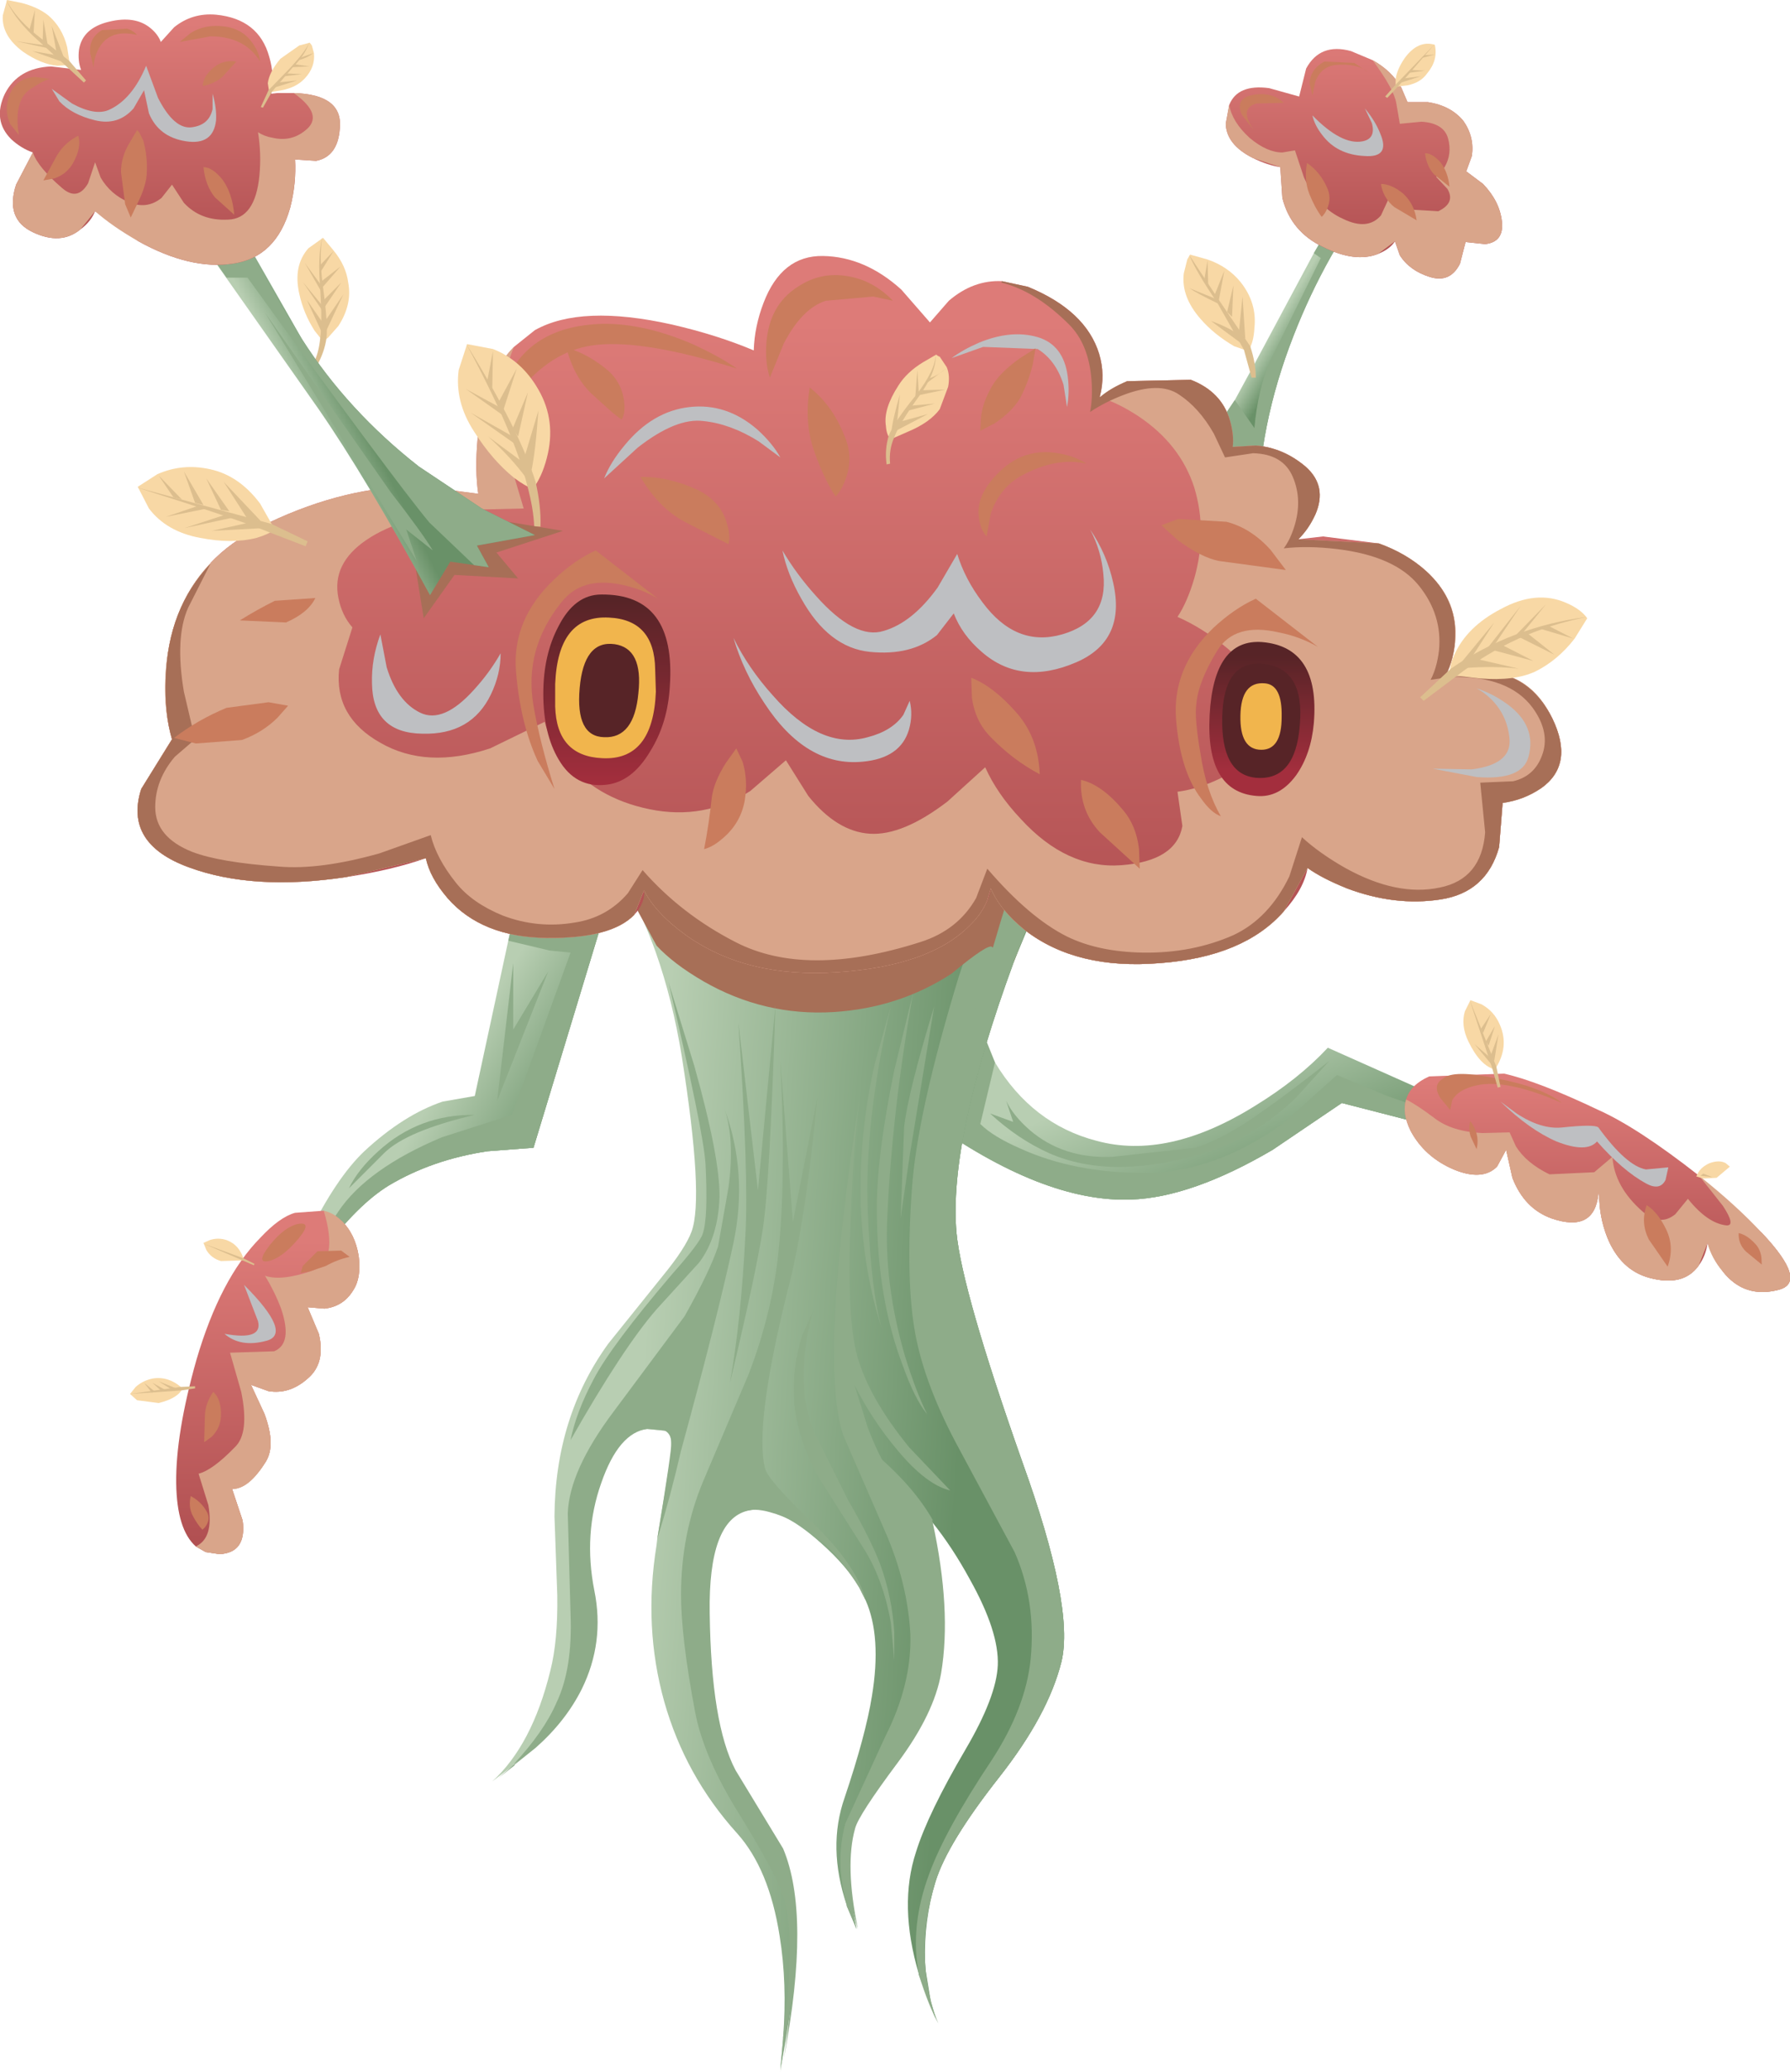 <?xml version="1.0" encoding="UTF-8" standalone="no"?>
<svg xmlns:xlink="http://www.w3.org/1999/xlink" height="148.1px" width="128.0px" xmlns="http://www.w3.org/2000/svg">
  <g transform="matrix(1.0, 0.0, 0.0, 1.0, 0.0, 0.0)">
    <use height="154.35" id="ixStreetSpirit_mc" transform="matrix(-1.0, 0.0, 0.0, 1.0, 131.4, -3.35)" width="142.15" xlink:href="#sprite0"/>
  </g>
  <defs>
    <g id="sprite0" transform="matrix(1.0, 0.0, 0.0, 1.0, 68.4, 77.4)">
      <use height="15.55" transform="matrix(1.0, 0.0, 0.0, 1.0, -40.7, -3.85)" width="37.65" xlink:href="#shape0"/>
      <use height="14.8" transform="matrix(1.0, 0.0, 0.0, 1.0, -40.8, -3.1)" width="37.75" xlink:href="#sprite1"/>
      <use height="7.8" transform="matrix(1.0, 0.0, 0.0, 1.0, -40.75, 3.9)" width="37.5" xlink:href="#sprite2"/>
      <use height="7.55" transform="matrix(1.0, 0.0, 0.0, 1.0, -32.05, 1.8)" width="24.25" xlink:href="#sprite3"/>
      <use height="91.25" transform="matrix(1.0, 0.0, 0.0, 1.0, -13.1, -17.4)" width="40.9" xlink:href="#shape4"/>
      <use height="83.55" transform="matrix(1.0, 0.0, 0.0, 1.0, -13.1, -12.95)" width="11.1" xlink:href="#sprite4"/>
      <use height="15.1" transform="matrix(1.0, 0.0, 0.0, 1.0, -13.1, -16.75)" width="33.5" xlink:href="#sprite5"/>
      <use height="59.3" transform="matrix(1.0, 0.0, 0.0, 1.0, -4.95, 4.55)" width="8.3" xlink:href="#sprite6"/>
      <use height="72.25" transform="matrix(1.0, 0.0, 0.0, 1.0, 1.1, 1.8)" width="13.2" xlink:href="#sprite7"/>
      <use height="46.9" transform="matrix(1.0, 0.0, 0.0, 1.0, 10.15, 5.2)" width="16.15" xlink:href="#sprite8"/>
      <use height="81.4" transform="matrix(1.0, 0.0, 0.0, 1.0, -13.1, -11.1)" width="10.35" xlink:href="#sprite9"/>
      <use height="30.15" transform="matrix(1.0, 0.0, 0.0, 1.0, -3.3, -3.1)" width="3.6" xlink:href="#sprite10"/>
      <use height="25.1" transform="matrix(1.0, 0.0, 0.0, 1.0, -1.0, 19.55)" width="7.25" xlink:href="#sprite11"/>
      <use height="32.75" transform="matrix(1.0, 0.0, 0.0, 1.0, 11.55, -3.85)" width="10.65" xlink:href="#sprite12"/>
      <use height="27.0" transform="matrix(1.0, 0.0, 0.0, 1.0, 7.55, -2.2)" width="3.25" xlink:href="#sprite13"/>
      <use height="23.0" transform="matrix(1.0, 0.0, 0.0, 1.0, -0.7, -2.1)" width="2.15" xlink:href="#sprite14"/>
      <use height="34.3" transform="matrix(1.0, 0.0, 0.0, 1.0, -4.55, 29.55)" width="6.9" xlink:href="#sprite15"/>
      <use height="0.0" transform="matrix(1.0, 0.0, 0.0, 1.0, 7.1, 73.85)" width="0.0" xlink:href="#sprite16"/>
      <use height="39.8" transform="matrix(1.0, 0.0, 0.0, 1.0, 4.15, 33.3)" width="9.5" xlink:href="#sprite17"/>
      <use height="25.6" transform="matrix(1.0, 0.0, 0.0, 1.0, 15.15, 27.45)" width="12.2" xlink:href="#sprite18"/>
      <use height="15.15" transform="matrix(1.0, 0.0, 0.0, 1.0, -3.8, -2.1)" width="2.4" xlink:href="#sprite19"/>
      <use height="29.3" transform="matrix(1.0, 0.0, 0.0, 1.0, 18.4, -14.0)" width="22.55" xlink:href="#shape20"/>
      <use height="9.85" transform="matrix(1.0, 0.0, 0.0, 1.0, 23.8, -5.2)" width="3.65" xlink:href="#sprite20"/>
      <use height="5.25" transform="matrix(1.0, 0.0, 0.0, 1.0, 29.05, 5.65)" width="9.0" xlink:href="#sprite21"/>
      <use height="15.95" transform="matrix(1.0, 0.0, 0.0, 1.0, -65.0, 2.35)" width="27.55" xlink:href="#shape23"/>
      <use height="13.75" transform="matrix(1.0, 0.0, 0.0, 1.0, -65.0, 4.55)" width="27.55" xlink:href="#sprite22"/>
      <use height="7.4" transform="matrix(1.0, 0.0, 0.0, 1.0, -65.0, 10.9)" width="13.65" xlink:href="#sprite23"/>
      <use height="6.6" transform="matrix(1.0, 0.0, 0.0, 1.0, -51.3, 6.75)" width="13.45" xlink:href="#sprite24"/>
      <use height="6.05" transform="matrix(1.0, 0.0, 0.0, 1.0, -56.3, 4.7)" width="12.0" xlink:href="#sprite25"/>
      <use height="2.6" transform="matrix(1.0, 0.0, 0.0, 1.0, -48.7, 2.7)" width="8.95" xlink:href="#sprite26"/>
      <use height="12.8" transform="matrix(1.0, 0.0, 0.0, 1.0, -60.7, -2.55)" width="19.05" xlink:href="#shape29"/>
      <use height="4.4" transform="matrix(1.0, 0.0, 0.0, 1.0, -56.5, 12.1)" width="1.95" xlink:href="#sprite27"/>
      <use height="2.25" transform="matrix(1.0, 0.0, 0.0, 1.0, -63.0, 14.1)" width="1.65" xlink:href="#sprite30"/>
      <use height="2.0" transform="matrix(1.0, 0.0, 0.0, 1.0, -42.65, 6.1)" width="0.6" xlink:href="#sprite33"/>
      <use height="24.65" transform="matrix(1.0, 0.0, 0.0, 1.0, 37.3, 12.4)" width="13.1" xlink:href="#shape32"/>
      <use height="24.55" transform="matrix(1.0, 0.0, 0.0, 1.0, 37.3, 12.5)" width="11.7" xlink:href="#sprite36"/>
      <use height="23.85" transform="matrix(1.0, 0.0, 0.0, 1.0, 37.3, 13.2)" width="11.0" xlink:href="#sprite37"/>
      <use height="4.15" transform="matrix(1.0, 0.0, 0.0, 1.0, 43.3, 17.8)" width="3.65" xlink:href="#sprite38"/>
      <use height="11.8" transform="matrix(1.0, 0.0, 0.0, 1.0, 44.8, 14.5)" width="8.9" xlink:href="#shape36"/>
      <use height="3.6" transform="matrix(1.0, 0.0, 0.0, 1.0, 47.2, 25.45)" width="1.2" xlink:href="#sprite39"/>
      <use height="2.4" transform="matrix(1.0, 0.0, 0.0, 1.0, 48.1, 32.9)" width="1.35" xlink:href="#sprite42"/>
      <use height="2.75" transform="matrix(1.0, 0.0, 0.0, 1.0, 41.15, 13.4)" width="3.1" xlink:href="#sprite45"/>
      <use height="1.75" transform="matrix(1.0, 0.0, 0.0, 1.0, 38.0, 15.2)" width="3.5" xlink:href="#sprite46"/>
      <use height="24.75" transform="matrix(1.0, 0.0, 0.0, 1.0, -35.95, -61.3)" width="15.7" xlink:href="#shape41"/>
      <use height="23.5" transform="matrix(1.0, 0.0, 0.0, 1.0, -35.55, -60.8)" width="13.25" xlink:href="#sprite49"/>
      <use height="16.4" transform="matrix(1.0, 0.0, 0.0, 1.0, -44.4, -70.55)" width="19.75" xlink:href="#shape43"/>
      <use height="15.6" transform="matrix(1.0, 0.0, 0.0, 1.0, -44.4, -69.75)" width="19.75" xlink:href="#sprite50"/>
      <use height="3.4" transform="matrix(1.0, 0.0, 0.0, 1.0, -35.9, -66.3)" width="5.05" xlink:href="#sprite51"/>
      <use height="2.7" transform="matrix(1.0, 0.0, 0.0, 1.0, -34.8, -69.9)" width="4.15" xlink:href="#sprite52"/>
      <use height="2.6" transform="matrix(1.0, 0.0, 0.0, 1.0, -28.8, -67.3)" width="3.15" xlink:href="#sprite53"/>
      <use height="23.85" transform="matrix(1.0, 0.0, 0.0, 1.0, -39.65, -70.9)" width="18.0" xlink:href="#shape48"/>
      <use height="3.85" transform="matrix(1.0, 0.0, 0.0, 1.0, -32.1, -62.4)" width="1.7" xlink:href="#sprite54"/>
      <use height="2.4" transform="matrix(1.0, 0.0, 0.0, 1.0, -40.65, -63.1)" width="1.75" xlink:href="#sprite57"/>
      <use height="2.6" transform="matrix(1.0, 0.0, 0.0, 1.0, -38.3, -60.9)" width="2.55" xlink:href="#sprite60"/>
      <use height="51.25" transform="matrix(1.0, 0.0, 0.0, 1.0, -48.65, -55.75)" width="101.8" xlink:href="#shape50"/>
      <use height="44.75" transform="matrix(1.0, 0.0, 0.0, 1.0, -48.65, -49.25)" width="101.8" xlink:href="#sprite63"/>
      <use height="32.2" transform="matrix(1.0, 0.0, 0.0, 1.0, -48.65, -36.7)" width="101.8" xlink:href="#sprite64"/>
      <use height="10.2" transform="matrix(1.0, 0.0, 0.0, 1.0, -16.8, -36.2)" width="23.85" xlink:href="#sprite65"/>
      <use height="6.4" transform="matrix(1.0, 0.0, 0.0, 1.0, -46.45, -24.85)" width="7.0" xlink:href="#sprite66"/>
      <use height="8.9" transform="matrix(1.0, 0.0, 0.0, 1.0, -2.15, -28.45)" width="12.7" xlink:href="#sprite67"/>
      <use height="7.1" transform="matrix(1.0, 0.0, 0.0, 1.0, 27.2, -28.7)" width="9.2" xlink:href="#sprite68"/>
      <use height="5.2" transform="matrix(1.0, 0.0, 0.0, 1.0, -13.4, -50.15)" width="8.35" xlink:href="#sprite69"/>
      <use height="5.15" transform="matrix(1.0, 0.0, 0.0, 1.0, 7.2, -45.0)" width="12.6" xlink:href="#sprite70"/>
      <use height="7.35" transform="matrix(1.0, 0.0, 0.0, 1.0, 10.3, -50.9)" width="17.15" xlink:href="#sprite71"/>
      <use height="28.5" transform="matrix(1.0, 0.0, 0.0, 1.0, -41.05, -53.95)" width="32.45" xlink:href="#sprite72"/>
      <use height="29.25" transform="matrix(1.0, 0.0, 0.0, 1.0, -48.65, -33.75)" width="101.8" xlink:href="#sprite73"/>
      <use height="7.35" transform="matrix(1.0, 0.0, 0.0, 1.0, -0.85, -54.4)" width="9.05" xlink:href="#sprite74"/>
      <use height="6.05" transform="matrix(1.0, 0.0, 0.0, 1.0, -14.7, -41.75)" width="7.75" xlink:href="#sprite75"/>
      <use height="25.5" transform="matrix(1.0, 0.0, 0.0, 1.0, -50.5, -49.45)" width="103.7" xlink:href="#shape64"/>
      <use height="6.35" transform="matrix(1.0, 0.0, 0.0, 1.0, -18.5, -18.3)" width="4.2" xlink:href="#sprite76"/>
      <use height="7.2" transform="matrix(1.0, 0.0, 0.0, 1.0, 9.65, -20.55)" width="3.0" xlink:href="#sprite79"/>
      <use height="6.9" transform="matrix(1.0, 0.0, 0.0, 1.0, -11.35, -25.6)" width="4.95" xlink:href="#sprite82"/>
      <use height="3.75" transform="matrix(1.0, 0.0, 0.0, 1.0, -28.95, -37.05)" width="8.9" xlink:href="#sprite85"/>
      <use height="3.1" transform="matrix(1.0, 0.0, 0.0, 1.0, 42.4, -23.9)" width="8.15" xlink:href="#sprite88"/>
      <use height="2.25" transform="matrix(1.0, 0.0, 0.0, 1.0, 40.45, -31.5)" width="5.4" xlink:href="#sprite91"/>
      <use height="7.8" transform="matrix(1.0, 0.0, 0.0, 1.0, 2.25, -46.35)" width="3.0" xlink:href="#sprite94"/>
      <use height="4.8" transform="matrix(1.0, 0.0, 0.0, 1.0, 10.85, -39.95)" width="6.35" xlink:href="#sprite97"/>
      <use height="5.9" transform="matrix(1.0, 0.0, 0.0, 1.0, -11.05, -49.15)" width="3.95" xlink:href="#sprite100"/>
      <use height="5.15" transform="matrix(1.0, 0.0, 0.0, 1.0, 18.35, -49.2)" width="4.15" xlink:href="#sprite103"/>
      <use height="13.65" transform="matrix(1.0, 0.0, 0.0, 1.0, 15.05, -31.55)" width="9.1" xlink:href="#shape73"/>
      <use height="17.05" transform="matrix(1.0, 0.0, 0.0, 1.0, 15.95, -34.7)" width="10.2" xlink:href="#sprite106"/>
      <use height="10.05" transform="matrix(1.0, 0.0, 0.0, 1.0, 16.1, -29.9)" width="7.2" xlink:href="#shape75"/>
      <use height="11.0" transform="matrix(1.0, 0.0, 0.0, 1.0, -31.0, -28.15)" width="7.5" xlink:href="#shape76"/>
      <use height="15.55" transform="matrix(1.0, 0.0, 0.0, 1.0, -31.25, -31.25)" width="10.2" xlink:href="#sprite107"/>
      <use height="8.15" transform="matrix(1.0, 0.0, 0.0, 1.0, -30.0, -26.6)" width="5.6" xlink:href="#shape78"/>
      <use height="4.75" transform="matrix(1.0, 0.0, 0.0, 1.0, -28.65, -25.2)" width="2.95" xlink:href="#sprite108"/>
      <use height="7.0" transform="matrix(1.0, 0.0, 0.0, 1.0, 22.75, -36.85)" width="10.75" xlink:href="#sprite109"/>
      <use height="28.1" transform="matrix(1.0, 0.0, 0.0, 1.0, 24.75, -59.6)" width="25.35" xlink:href="#shape81"/>
      <use height="26.1" transform="matrix(1.0, 0.0, 0.0, 1.0, 24.75, -59.6)" width="24.85" xlink:href="#sprite110"/>
      <use height="17.75" transform="matrix(1.0, 0.0, 0.0, 1.0, 32.05, -51.7)" width="12.0" xlink:href="#sprite111"/>
      <use height="17.9" transform="matrix(1.0, 0.0, 0.0, 1.0, 38.7, -73.0)" width="24.3" xlink:href="#shape84"/>
      <use height="12.3" transform="matrix(1.0, 0.0, 0.0, 1.0, 38.7, -67.4)" width="23.4" xlink:href="#sprite112"/>
      <use height="5.45" transform="matrix(1.0, 0.0, 0.0, 1.0, 47.55, -69.35)" width="11.75" xlink:href="#sprite113"/>
      <use height="2.55" transform="matrix(1.0, 0.0, 0.0, 1.0, 44.4, -72.2)" width="5.75" xlink:href="#sprite114"/>
      <use height="3.0" transform="matrix(1.0, 0.0, 0.0, 1.0, 53.2, -72.2)" width="3.35" xlink:href="#sprite115"/>
      <use height="4.15" transform="matrix(1.0, 0.0, 0.0, 1.0, 59.35, -68.55)" width="3.15" xlink:href="#sprite116"/>
      <use height="7.7" transform="matrix(1.0, 0.0, 0.0, 1.0, 40.55, -74.05)" width="22.25" xlink:href="#shape90"/>
      <use height="3.4" transform="matrix(1.0, 0.0, 0.0, 1.0, 46.25, -62.1)" width="2.2" xlink:href="#sprite117"/>
      <use height="6.25" transform="matrix(1.0, 0.0, 0.0, 1.0, 52.5, -64.75)" width="1.85" xlink:href="#sprite120"/>
      <use height="3.2" transform="matrix(1.0, 0.0, 0.0, 1.0, 57.35, -64.35)" width="2.55" xlink:href="#sprite123"/>
      <use height="1.8" transform="matrix(1.0, 0.0, 0.0, 1.0, 46.1, -69.7)" width="2.4" xlink:href="#sprite126"/>
    </g>
    <g id="shape0" transform="matrix(1.0, 0.0, 0.0, 1.0, 35.65, 5.75)">
      <path d="M-1.0 -5.75 L2.0 3.9 1.8 4.05 Q-6.55 10.05 -12.85 9.8 -17.15 9.65 -22.95 6.25 L-27.9 2.9 -35.65 4.9 -35.65 2.85 -26.9 -1.05 Q-24.8 1.2 -21.7 3.1 -15.45 7.0 -10.35 5.6 -5.75 4.4 -3.1 0.0 -1.8 -2.25 -1.25 -4.6 L-1.0 -5.75" fill="url(#gradient0)" fill-rule="evenodd" stroke="none"/>
    </g>
    <linearGradient gradientTransform="matrix(-0.003, 0.007, 0.007, 0.003, -21.7, 4.35)" gradientUnits="userSpaceOnUse" id="gradient0" spreadMethod="pad" x1="-819.2" x2="819.2">
      <stop offset="0.0" stop-color="#b8ceb2"/>
      <stop offset="1.0" stop-color="#699168"/>
    </linearGradient>
    <g id="sprite1" transform="matrix(1.0, 0.0, 0.0, 1.0, -10.7, 0.0)">
      <use height="14.8" transform="matrix(1.0, 0.0, 0.0, 1.0, 10.7, 0.0)" width="37.75" xlink:href="#shape1"/>
    </g>
    <g id="shape1" transform="matrix(1.0, 0.0, 0.0, 1.0, -10.7, 0.0)">
      <path d="M41.55 11.15 Q43.5 10.3 44.4 9.4 L43.35 5.0 45.2 0.4 45.7 0.0 48.45 8.9 48.25 9.05 Q39.9 15.05 33.6 14.8 29.3 14.65 23.5 11.25 L18.55 7.9 10.7 9.9 10.7 9.0 15.3 7.4 18.9 5.9 22.8 9.4 Q27.7 12.9 32.7 12.9 37.7 12.9 41.55 11.15" fill="#8eac89" fill-rule="evenodd" stroke="none"/>
    </g>
    <g id="sprite2" transform="matrix(1.0, 0.0, 0.0, 1.0, -10.75, 0.0)">
      <use height="7.8" transform="matrix(1.0, 0.0, 0.0, 1.0, 10.75, 0.0)" width="37.5" xlink:href="#shape2"/>
    </g>
    <g id="shape2" transform="matrix(1.0, 0.0, 0.0, 1.0, -10.75, 0.0)">
      <path d="M47.7 1.65 L48.25 2.05 Q39.9 8.05 33.6 7.8 29.3 7.65 23.5 4.25 L18.55 0.9 10.75 2.9 10.75 2.4 18.7 0.0 20.05 1.15 23.2 3.65 Q25.05 5.0 28.2 6.0 31.55 7.05 34.8 7.15 37.6 7.2 42.95 4.45 45.6 3.05 47.7 1.65" fill="#8eac89" fill-rule="evenodd" stroke="none"/>
    </g>
    <g id="sprite3" transform="matrix(1.0, 0.0, 0.0, 1.0, 0.0, 0.0)">
      <use height="7.55" transform="matrix(1.0, 0.0, 0.0, 1.0, 0.0, 0.0)" width="24.25" xlink:href="#shape3"/>
    </g>
    <g id="shape3" transform="matrix(1.0, 0.0, 0.0, 1.0, 0.0, 0.0)">
      <path d="M23.1 2.85 L22.6 4.35 24.25 3.75 Q22.25 5.6 20.0 6.6 15.55 8.55 9.0 6.6 5.55 5.6 2.45 2.7 L0.0 0.0 Q3.6 2.85 6.1 4.5 8.1 5.75 9.6 6.2 L15.5 6.85 Q19.0 7.0 21.4 4.95 22.6 3.9 23.1 2.85" fill="#8eac89" fill-rule="evenodd" stroke="none"/>
    </g>
    <g id="shape4" transform="matrix(1.0, 0.0, 0.0, 1.0, 18.45, 4.0)">
      <path d="M14.15 35.4 Q17.95 40.65 18.0 47.75 L17.8 53.4 Q17.75 56.65 18.3 58.8 19.6 64.1 22.45 66.7 L20.95 65.55 20.95 65.5 19.45 64.3 Q17.3 62.4 16.15 60.1 14.5 56.75 15.25 53.05 16.05 49.0 14.75 45.35 13.5 41.75 11.45 41.5 L9.9 41.65 9.85 41.7 Q9.5 42.1 9.75 43.9 L10.65 49.35 10.7 49.8 Q11.65 55.65 10.15 61.0 8.65 66.3 4.95 70.4 2.65 72.95 1.9 77.75 1.35 81.15 1.65 85.0 L1.65 85.1 1.85 87.25 1.7 86.5 Q-0.25 76.25 1.75 71.5 L5.15 65.9 Q6.9 62.6 7.0 54.65 7.1 48.05 4.3 47.35 2.1 46.8 -1.1 49.7 -2.9 51.3 -3.8 52.85 L-4.25 53.75 Q-5.4 56.35 -4.7 60.6 -4.25 63.4 -2.75 67.85 -1.5 71.4 -2.9 75.55 L-2.9 75.6 -3.6 77.25 Q-2.65 72.7 -3.4 70.05 -3.65 69.1 -6.45 65.35 -9.05 61.85 -9.55 58.95 -10.3 54.45 -8.95 48.2 L-8.9 48.0 -9.0 48.1 -9.0 48.15 Q-10.45 49.95 -11.7 52.25 -13.8 56.0 -13.7 58.4 -13.6 60.65 -11.4 64.4 -8.7 69.0 -7.85 71.75 -6.6 75.55 -8.05 80.45 L-8.05 80.5 -9.25 83.65 -8.9 82.4 -8.55 80.25 -8.5 79.6 Q-8.4 76.65 -9.25 73.85 -10.1 71.1 -13.8 66.4 -17.3 61.95 -18.25 58.15 -19.2 54.25 -15.45 43.85 -11.15 31.65 -10.75 27.5 -10.15 20.9 -14.85 8.1 L-18.45 -0.6 19.0 -4.0 17.8 -3.2 Q16.3 -2.0 14.9 -0.3 12.4 2.8 10.75 7.45 9.55 10.85 8.9 14.85 7.3 24.95 8.2 27.4 8.65 28.6 10.25 30.55 L14.15 35.4" fill="url(#gradient1)" fill-rule="evenodd" stroke="none"/>
    </g>
    <linearGradient gradientTransform="matrix(-0.014, 0.001, 0.001, 0.014, 0.55, 42.5)" gradientUnits="userSpaceOnUse" id="gradient1" spreadMethod="pad" x1="-819.2" x2="819.2">
      <stop offset="0.0" stop-color="#b8ceb2"/>
      <stop offset="1.0" stop-color="#699168"/>
    </linearGradient>
    <g id="sprite4" transform="matrix(1.0, 0.0, 0.0, 1.0, 0.0, 0.0)">
      <use height="83.55" transform="matrix(1.0, 0.0, 0.0, 1.0, 0.0, 0.0)" width="11.1" xlink:href="#shape5"/>
    </g>
    <g id="shape5" transform="matrix(1.0, 0.0, 0.0, 1.0, 0.0, 0.0)">
      <path d="M7.5 42.5 L3.55 49.85 Q2.0 53.35 2.4 57.5 2.75 61.0 5.2 64.75 8.5 69.7 9.65 72.85 11.05 76.6 10.4 80.0 L10.4 80.05 Q9.7 82.3 9.0 83.55 9.6 82.15 9.85 80.25 10.3 76.85 9.2 73.4 8.35 70.65 4.65 65.95 1.15 61.5 0.2 57.7 -0.75 53.8 3.0 43.4 7.3 31.2 7.7 27.05 8.3 20.45 3.6 7.65 2.35 4.2 0.9 0.9 L4.65 0.0 7.55 8.75 Q10.55 18.6 10.9 24.0 11.35 30.45 10.65 34.25 9.95 38.0 7.5 42.5" fill="#8eac89" fill-rule="evenodd" stroke="none"/>
    </g>
    <g id="sprite5" transform="matrix(1.0, 0.0, 0.0, 1.0, 0.0, 0.0)">
      <use height="15.1" transform="matrix(1.0, 0.0, 0.0, 1.0, 0.0, 0.0)" width="33.5" xlink:href="#shape6"/>
    </g>
    <g id="shape6" transform="matrix(1.0, 0.0, 0.0, 1.0, 0.0, 0.0)">
      <path d="M33.5 1.65 L33.35 3.05 Q32.5 4.15 30.75 7.35 L29.15 10.3 Q27.95 11.6 25.8 12.85 21.45 15.35 16.5 15.05 11.8 14.75 8.05 12.3 5.4 10.1 5.15 10.4 L3.6 11.45 Q1.75 6.45 0.0 2.75 L30.35 0.0 Q33.5 1.4 33.5 1.65" fill="#a76f57" fill-rule="evenodd" stroke="none"/>
    </g>
    <g id="sprite6" transform="matrix(1.0, 0.0, 0.0, 1.0, 0.0, 0.0)">
      <use height="59.3" transform="matrix(1.0, 0.0, 0.0, 1.0, 0.0, 0.0)" width="8.3" xlink:href="#shape7"/>
    </g>
    <g id="shape7" transform="matrix(1.0, 0.0, 0.0, 1.0, 0.0, 0.0)">
      <path d="M7.65 24.0 L4.65 30.9 Q3.05 34.55 2.85 38.25 2.75 41.8 4.65 45.55 L7.5 51.75 Q8.25 54.55 7.4 57.6 L7.4 57.65 6.7 59.3 Q7.65 54.85 6.9 52.1 6.65 51.15 3.85 47.4 1.25 43.9 0.75 41.0 0.0 36.5 1.35 30.25 L3.85 27.25 Q4.85 26.2 5.9 23.45 L6.85 20.4 Q5.6 22.9 3.75 25.1 1.7 27.55 0.0 27.95 L2.95 24.85 Q5.8 21.35 6.65 18.35 7.45 15.45 7.1 8.05 6.9 3.1 6.5 0.0 9.4 18.8 7.65 24.0" fill="#8eac89" fill-rule="evenodd" stroke="none"/>
    </g>
    <g id="sprite7" transform="matrix(1.0, 0.0, 0.0, 1.0, 0.0, -1.65)">
      <use height="72.25" transform="matrix(1.0, 0.0, 0.0, 1.0, 0.0, 1.65)" width="13.2" xlink:href="#shape8"/>
    </g>
    <g id="shape8" transform="matrix(1.0, 0.0, 0.0, 1.0, 0.0, -1.65)">
      <path d="M6.3 15.9 Q6.8 19.95 8.35 24.0 L11.6 31.65 Q13.2 35.45 13.2 39.8 13.2 42.85 12.2 48.15 11.6 51.4 9.0 55.55 6.25 60.0 5.8 61.65 5.0 64.55 5.9 71.45 L5.9 71.55 6.1 73.9 5.15 67.45 Q4.65 61.15 6.0 57.95 L9.4 52.35 Q11.15 49.05 11.25 41.1 11.4 32.6 6.85 33.9 3.15 34.9 0.45 39.3 L0.0 40.2 Q0.6 37.75 3.8 34.65 7.0 31.6 7.2 30.75 7.95 27.65 5.6 18.15 4.3 13.25 3.45 4.25 L5.2 13.15 6.1 1.65 Q5.65 10.35 6.3 15.9" fill="#8eac89" fill-rule="evenodd" stroke="none"/>
    </g>
    <g id="sprite8" transform="matrix(1.0, 0.0, 0.0, 1.0, 0.05, -0.15)">
      <use height="46.9" transform="matrix(1.0, 0.0, 0.0, 1.0, -0.05, 0.15)" width="16.15" xlink:href="#shape9"/>
    </g>
    <g id="shape9" transform="matrix(1.0, 0.0, 0.0, 1.0, 0.05, -0.15)">
      <path d="M0.7 5.75 L1.45 10.0 Q2.05 11.8 3.85 15.0 L8.95 21.85 Q12.1 26.05 12.2 29.1 L12.0 36.3 Q11.85 40.2 13.0 42.6 13.9 44.7 16.1 47.05 L14.6 45.85 Q12.45 43.95 11.3 41.65 9.65 38.3 10.4 34.6 11.2 30.55 9.9 26.9 8.65 23.3 6.6 23.05 4.8 22.8 4.8 24.05 4.75 24.5 5.8 30.9 L5.7 30.6 Q4.85 27.85 4.1 24.6 1.5 15.1 0.35 9.75 -0.7 4.75 1.0 0.15 0.25 2.3 0.7 5.75" fill="#8eac89" fill-rule="evenodd" stroke="none"/>
    </g>
    <g id="sprite9" transform="matrix(1.0, 0.0, 0.0, 1.0, 0.0, 0.0)">
      <use height="81.4" transform="matrix(1.0, 0.0, 0.0, 1.0, 0.0, 0.0)" width="10.35" xlink:href="#shape10"/>
    </g>
    <g id="shape10" transform="matrix(1.0, 0.0, 0.0, 1.0, 0.0, 0.0)">
      <path d="M4.65 41.4 Q-0.55 52.65 1.8 58.5 2.45 60.05 5.75 64.85 8.9 69.4 9.8 72.15 10.65 74.85 10.15 77.95 9.85 79.85 9.15 81.4 10.85 76.9 9.2 71.55 8.35 68.8 4.65 64.1 1.15 59.65 0.2 55.85 -0.75 51.95 3.0 41.55 7.3 29.35 7.7 25.2 8.3 18.6 3.6 5.8 L1.85 1.35 3.65 0.0 Q7.5 12.4 8.65 18.9 9.5 23.7 8.4 29.7 7.35 35.55 4.65 41.4" fill="#8eac89" fill-rule="evenodd" stroke="none"/>
    </g>
    <g id="sprite10" transform="matrix(1.0, 0.0, 0.0, 1.0, 0.0, 0.0)">
      <use height="30.15" transform="matrix(1.0, 0.0, 0.0, 1.0, 0.0, 0.0)" width="3.6" xlink:href="#shape11"/>
    </g>
    <g id="shape11" transform="matrix(1.0, 0.0, 0.0, 1.0, 0.0, 0.0)">
      <path d="M0.0 30.15 Q0.8 28.55 1.6 25.95 3.1 20.8 2.85 16.0 2.5 8.4 1.0 0.0 L2.35 5.55 Q3.65 11.85 3.6 15.75 3.55 21.95 1.75 26.65 0.9 29.05 0.0 30.15" fill="#8eac89" fill-rule="evenodd" stroke="none"/>
    </g>
    <g id="sprite11" transform="matrix(1.0, 0.0, 0.0, 1.0, 0.0, 0.0)">
      <use height="25.1" transform="matrix(1.0, 0.0, 0.0, 1.0, 0.0, 0.0)" width="7.25" xlink:href="#shape12"/>
    </g>
    <g id="shape12" transform="matrix(1.0, 0.0, 0.0, 1.0, 0.0, 0.0)">
      <path d="M5.8 0.0 L6.65 1.9 Q7.4 4.3 7.2 6.75 6.95 9.3 5.5 11.95 L2.3 17.0 Q0.85 19.25 0.3 22.4 L0.05 25.1 0.05 23.1 Q0.2 20.6 1.05 18.25 1.75 16.4 3.35 13.65 L5.8 8.75 Q6.85 6.15 6.4 2.8 6.2 1.15 5.8 0.0" fill="#8eac89" fill-rule="evenodd" stroke="none"/>
    </g>
    <g id="sprite12" transform="matrix(1.0, 0.0, 0.0, 1.0, 0.0, 0.0)">
      <use height="32.75" transform="matrix(1.0, 0.0, 0.0, 1.0, 0.0, 0.0)" width="10.65" xlink:href="#shape13"/>
    </g>
    <g id="shape13" transform="matrix(1.0, 0.0, 0.0, 1.0, 0.0, 0.0)">
      <path d="M0.0 15.4 Q-0.05 12.6 1.8 6.0 L3.65 0.0 Q1.15 10.65 1.0 13.0 0.8 16.85 1.2 18.0 1.4 18.65 3.4 20.9 7.75 26.0 9.0 28.4 10.25 30.75 10.65 32.75 6.9 26.15 4.5 23.4 L1.45 20.05 Q0.1 18.25 0.0 15.4" fill="#8eac89" fill-rule="evenodd" stroke="none"/>
    </g>
    <g id="sprite13" transform="matrix(1.0, 0.0, 0.0, 1.0, 0.0, 0.0)">
      <use height="27.0" transform="matrix(1.0, 0.0, 0.0, 1.0, 0.0, 0.0)" width="3.25" xlink:href="#shape14"/>
    </g>
    <g id="shape14" transform="matrix(1.0, 0.0, 0.0, 1.0, 0.0, 0.0)">
      <path d="M2.65 1.25 Q1.9 12.1 2.15 16.5 2.45 22.45 3.25 27.0 1.4 19.25 0.9 16.0 0.4 12.75 0.0 0.0 L1.25 13.25 2.65 1.25" fill="#8eac89" fill-rule="evenodd" stroke="none"/>
    </g>
    <g id="sprite14" transform="matrix(1.0, 0.0, 0.0, 1.0, 0.0, 0.0)">
      <use height="23.0" transform="matrix(1.0, 0.0, 0.0, 1.0, 0.0, 0.0)" width="2.15" xlink:href="#shape15"/>
    </g>
    <g id="shape15" transform="matrix(1.0, 0.0, 0.0, 1.0, 0.0, 0.0)">
      <path d="M0.0 0.0 L1.15 4.1 Q2.3 9.2 2.15 14.25 1.95 19.0 0.65 23.0 1.4 20.45 1.65 14.65 1.9 8.25 0.0 0.0" fill="#8eac89" fill-rule="evenodd" stroke="none"/>
    </g>
    <g id="sprite15" transform="matrix(1.0, 0.0, 0.0, 1.0, -0.05, 0.0)">
      <use height="34.3" transform="matrix(1.0, 0.0, 0.0, 1.0, 0.05, 0.0)" width="6.9" xlink:href="#shape16"/>
    </g>
    <g id="shape16" transform="matrix(1.0, 0.0, 0.0, 1.0, -0.05, 0.0)">
      <path d="M1.9 6.85 Q1.25 9.05 1.05 12.25 0.85 15.7 1.55 17.7 2.25 19.8 4.9 23.5 7.1 26.5 6.95 30.55 6.85 32.45 6.25 34.3 7.2 29.75 6.45 27.1 6.2 26.15 3.4 22.4 0.8 18.9 0.3 16.0 -0.45 11.5 0.9 5.25 L0.95 5.05 0.85 5.15 Q2.3 2.55 5.4 0.0 L3.8 2.75 Q2.5 5.0 1.9 6.85" fill="#8eac89" fill-rule="evenodd" stroke="none"/>
    </g>
    <g id="sprite17" transform="matrix(1.0, 0.0, 0.0, 1.0, 0.0, 0.05)">
      <use height="39.8" transform="matrix(1.0, 0.0, 0.0, 1.0, 0.0, -0.05)" width="9.5" xlink:href="#shape17"/>
    </g>
    <g id="shape17" transform="matrix(1.0, 0.0, 0.0, 1.0, 0.0, 0.05)">
      <path d="M8.05 16.45 Q7.3 19.4 5.75 21.45 4.0 23.7 3.45 25.2 1.35 30.75 2.8 39.75 0.85 29.5 2.85 24.75 L6.25 19.15 Q8.0 15.85 8.1 7.9 8.2 1.3 5.4 0.6 3.2 0.05 0.0 2.95 1.55 0.75 4.1 0.15 6.65 -0.45 8.05 0.95 9.55 2.45 9.5 6.75 9.45 10.95 8.05 16.45" fill="#8eac89" fill-rule="evenodd" stroke="none"/>
    </g>
    <g id="sprite18" transform="matrix(1.0, 0.0, 0.0, 1.0, 0.0, 0.0)">
      <use height="25.6" transform="matrix(1.0, 0.0, 0.0, 1.0, 0.0, 0.0)" width="12.2" xlink:href="#shape18"/>
    </g>
    <g id="shape18" transform="matrix(1.0, 0.0, 0.0, 1.0, 0.0, 0.0)">
      <path d="M6.1 11.05 Q5.55 14.45 6.05 16.95 6.95 21.2 12.2 25.6 L11.05 24.7 11.05 24.65 9.55 23.45 Q7.4 21.55 6.25 19.25 4.6 15.9 5.35 12.2 6.15 8.15 4.85 4.5 3.6 0.9 1.55 0.65 L0.0 0.8 Q0.35 0.25 1.15 0.05 L2.55 0.2 Q5.1 1.35 6.3 6.2 6.7 7.8 6.1 11.05" fill="#8eac89" fill-rule="evenodd" stroke="none"/>
    </g>
    <g id="sprite19" transform="matrix(1.0, 0.0, 0.0, 1.0, 0.0, 0.0)">
      <use height="15.15" transform="matrix(1.0, 0.0, 0.0, 1.0, 0.0, 0.0)" width="2.4" xlink:href="#shape19"/>
    </g>
    <g id="shape19" transform="matrix(1.0, 0.0, 0.0, 1.0, 0.0, 0.0)">
      <path d="M0.0 0.0 Q1.9 6.25 2.15 8.65 L2.4 15.15 1.75 10.65 0.0 0.0" fill="#8eac89" fill-rule="evenodd" stroke="none"/>
    </g>
    <g id="shape20" transform="matrix(1.0, 0.0, 0.0, 1.0, 4.0, 2.0)">
      <path d="M17.45 26.2 L17.45 27.3 Q15.0 24.05 12.8 22.7 9.7 20.85 5.75 20.25 L2.45 20.0 -4.0 -1.25 2.7 -2.0 6.65 16.3 8.95 16.7 Q11.75 17.65 14.55 20.25 16.55 22.15 18.55 26.2 L17.45 26.2" fill="url(#gradient2)" fill-rule="evenodd" stroke="none"/>
      <path d="M9.0 19.25 Q14.35 21.5 16.4 24.55 L17.5 26.2 17.45 26.2 17.45 27.3 Q15.0 24.05 12.8 22.7 9.7 20.85 5.75 20.25 L2.45 20.0 -4.0 -1.25 2.7 -2.0 4.25 5.2 1.3 5.9 -0.2 6.05 4.0 17.65 9.0 19.25" fill="#8eac89" fill-rule="evenodd" stroke="none"/>
      <path d="M12.8 22.7 Q9.7 20.85 5.75 20.25 L2.45 20.0 -4.0 -1.25 -1.1 3.05 -1.5 2.9 2.9 19.05 6.55 19.55 Q10.6 20.45 12.8 22.15 15.4 24.2 17.45 26.8 L17.45 27.3 Q15.0 24.05 12.8 22.7" fill="#8eac89" fill-rule="evenodd" stroke="none"/>
    </g>
    <linearGradient gradientTransform="matrix(-0.005, 0.003, 0.003, 0.005, 5.75, 19.2)" gradientUnits="userSpaceOnUse" id="gradient2" spreadMethod="pad" x1="-819.2" x2="819.2">
      <stop offset="0.0" stop-color="#b8ceb2"/>
      <stop offset="1.0" stop-color="#699168"/>
    </linearGradient>
    <g id="sprite20" transform="matrix(1.0, 0.0, 0.0, 1.0, 0.0, 0.0)">
      <use height="9.85" transform="matrix(1.0, 0.0, 0.0, 1.0, 0.0, 0.0)" width="3.65" xlink:href="#shape21"/>
    </g>
    <g id="shape21" transform="matrix(1.0, 0.0, 0.0, 1.0, 0.0, 0.0)">
      <path d="M0.0 0.6 L2.5 4.75 2.5 0.0 3.65 9.85 0.0 0.6" fill="#8eac89" fill-rule="evenodd" stroke="none"/>
    </g>
    <g id="sprite21" transform="matrix(1.0, 0.0, 0.0, 1.0, 0.0, 0.0)">
      <use height="5.25" transform="matrix(1.0, 0.0, 0.0, 1.0, 0.0, 0.0)" width="9.0" xlink:href="#shape22"/>
    </g>
    <g id="shape22" transform="matrix(1.0, 0.0, 0.0, 1.0, 0.0, 0.0)">
      <path d="M6.9 2.6 Q8.35 3.9 9.0 5.25 L6.5 2.75 Q4.9 1.15 0.0 0.0 4.0 -0.05 6.9 2.6" fill="#8eac89" fill-rule="evenodd" stroke="none"/>
    </g>
    <g id="shape23" transform="matrix(1.0, 0.0, 0.0, 1.0, 26.55, 2.5)">
      <path d="M-12.9 6.45 Q-12.9 8.1 -13.5 9.6 -14.45 11.9 -16.5 12.45 -18.9 13.1 -20.0 11.6 -20.55 10.85 -20.65 9.95 L-21.75 12.0 Q-23.3 13.95 -25.75 13.3 -27.85 12.75 -24.55 9.25 L-20.05 5.15 Q-15.65 1.7 -12.85 0.45 -8.55 -1.6 -6.1 -2.15 L-0.75 -1.95 Q0.6 -1.35 0.9 -0.3 1.2 0.65 0.6 1.9 -0.4 3.8 -2.5 4.7 -4.55 5.55 -5.6 4.5 L-6.25 3.3 -6.7 5.3 Q-7.55 7.5 -9.5 8.2 -12.55 9.25 -12.85 6.45 L-12.85 6.25 -12.9 6.45" fill="url(#gradient3)" fill-rule="evenodd" stroke="none"/>
    </g>
    <linearGradient gradientTransform="matrix(0.0, 0.009, 0.009, 0.0, -12.75, 5.85)" gradientUnits="userSpaceOnUse" id="gradient3" spreadMethod="pad" x1="-819.2" x2="819.2">
      <stop offset="0.0" stop-color="#dd7b78"/>
      <stop offset="1.0" stop-color="#b15052"/>
    </linearGradient>
    <g id="sprite22" transform="matrix(1.0, 0.0, 0.0, 1.0, 0.05, 0.0)">
      <use height="13.75" transform="matrix(1.0, 0.0, 0.0, 1.0, -0.05, 0.0)" width="27.55" xlink:href="#shape24"/>
    </g>
    <g id="shape24" transform="matrix(1.0, 0.0, 0.0, 1.0, 0.05, 0.0)">
      <path d="M27.1 2.2 Q26.1 4.1 24.0 5.0 21.95 5.85 20.9 4.8 L20.25 3.6 19.8 5.6 Q18.95 7.8 17.0 8.5 13.95 9.55 13.65 6.75 L13.6 6.75 Q13.6 8.4 13.0 9.9 12.05 12.2 10.0 12.75 7.6 13.4 6.5 11.9 L5.85 10.25 Q5.55 11.35 4.75 12.3 3.2 14.25 0.75 13.6 -1.35 13.05 1.95 9.55 3.75 7.6 6.45 5.45 L4.75 7.6 Q3.8 9.05 4.5 9.0 5.85 8.85 7.25 7.1 L8.15 8.2 Q9.25 9.1 10.5 8.0 12.5 6.25 12.65 4.1 L13.95 5.2 17.15 5.35 Q18.8 4.55 19.55 3.35 L20.0 2.35 21.95 2.4 Q24.1 2.3 25.35 1.35 26.6 0.4 27.4 0.0 27.7 0.95 27.1 2.2" fill="#d9a58a" fill-rule="evenodd" stroke="none"/>
    </g>
    <g id="sprite23" transform="matrix(1.0, 0.0, 0.0, 1.0, 0.05, 0.0)">
      <use height="7.4" transform="matrix(1.0, 0.0, 0.0, 1.0, -0.05, 0.0)" width="13.65" xlink:href="#shape25"/>
    </g>
    <g id="shape25" transform="matrix(1.0, 0.0, 0.0, 1.0, 0.05, 0.0)">
      <path d="M13.0 0.0 L13.6 0.4 Q13.6 2.05 13.0 3.55 12.05 5.85 10.0 6.4 7.6 7.05 6.5 5.55 L5.85 3.9 Q5.55 5.0 4.75 5.95 3.2 7.9 0.75 7.25 -1.35 6.7 1.95 3.2 0.8 6.35 2.35 6.15 3.6 6.0 4.85 4.5 L5.85 3.0 7.1 4.4 Q8.65 5.7 10.0 5.15 11.35 4.6 12.3 2.25 L13.0 0.0" fill="#d9a58a" fill-rule="evenodd" stroke="none"/>
    </g>
    <g id="sprite24" transform="matrix(1.0, 0.0, 0.0, 1.0, 0.0, 0.0)">
      <use height="6.6" transform="matrix(1.0, 0.0, 0.0, 1.0, 0.0, 0.0)" width="13.45" xlink:href="#shape26"/>
    </g>
    <g id="shape26" transform="matrix(1.0, 0.0, 0.0, 1.0, 0.0, 0.0)">
      <path d="M10.35 2.8 Q8.3 3.65 7.25 2.6 L6.6 1.4 6.15 3.4 Q5.3 5.6 3.35 6.3 0.3 7.35 0.0 4.55 2.15 5.85 3.6 5.05 5.35 4.05 6.6 0.8 L7.75 1.65 Q9.25 2.3 11.1 1.3 L13.45 0.0 Q12.45 1.9 10.35 2.8" fill="#d9a58a" fill-rule="evenodd" stroke="none"/>
    </g>
    <g id="sprite25" transform="matrix(1.0, 0.0, 0.0, 1.0, 0.0, -0.3)">
      <use height="6.05" transform="matrix(1.0, 0.0, 0.0, 1.0, 0.0, 0.3)" width="12.0" xlink:href="#shape27"/>
    </g>
    <g id="shape27" transform="matrix(1.0, 0.0, 0.0, 1.0, 0.0, -0.3)">
      <path d="M10.85 1.15 L12.0 0.3 Q9.95 2.3 8.0 3.15 5.85 4.0 5.1 3.15 3.25 5.25 1.6 6.15 0.6 6.7 0.2 5.9 L0.0 5.0 1.6 5.15 Q3.0 4.9 5.0 2.15 5.25 1.9 7.6 2.15 9.1 2.3 10.85 1.15" fill="#bebfc2" fill-rule="evenodd" stroke="none"/>
    </g>
    <g id="sprite26" transform="matrix(1.0, 0.0, 0.0, 1.0, 0.0, 0.05)">
      <use height="2.6" transform="matrix(1.0, 0.0, 0.0, 1.0, 0.0, -0.05)" width="8.95" xlink:href="#shape28"/>
    </g>
    <g id="shape28" transform="matrix(1.0, 0.0, 0.0, 1.0, 0.0, 0.05)">
      <path d="M8.5 0.3 Q9.3 0.75 8.7 1.7 L8.0 2.55 7.85 1.85 Q7.45 1.1 6.15 0.8 4.0 0.3 0.0 2.05 1.5 0.9 4.65 0.3 7.75 -0.35 8.5 0.3" fill="#ca7c5d" fill-rule="evenodd" stroke="none"/>
    </g>
    <g id="shape29" transform="matrix(1.0, 0.0, 0.0, 1.0, 22.25, 7.4)">
      <path d="M-19.85 5.2 L-20.35 5.35 -21.3 5.3 -22.25 4.5 -21.95 4.25 Q-21.5 4.0 -20.8 4.25 -20.25 4.5 -20.0 4.9 L-19.85 5.2" fill="#f8d8a5" fill-rule="evenodd" stroke="none"/>
      <path d="M-20.15 5.15 L-21.0 5.25 -20.35 5.0 -20.15 5.15" fill="#dcbe8e" fill-rule="evenodd" stroke="none"/>
      <path d="M-5.45 -2.45 Q-6.5 -4.05 -5.8 -5.65 -5.4 -6.6 -4.5 -7.1 L-3.7 -7.4 -3.3 -6.6 Q-3.0 -5.6 -3.55 -4.45 -4.4 -2.7 -5.45 -2.45" fill="#f8d8a5" fill-rule="evenodd" stroke="none"/>
      <path d="M-5.55 -2.65 L-3.65 -7.4 -5.25 -2.55 -5.65 -1.15 -5.85 -1.2 -5.55 -2.65" fill="#dcbe8e" fill-rule="evenodd" stroke="none"/>
      <path d="M-5.4 -3.05 L-5.7 -4.95 -5.15 -3.45 -5.4 -3.05" fill="#dcbe8e" fill-rule="evenodd" stroke="none"/>
      <path d="M-5.0 -4.15 L-5.45 -5.55 -4.8 -4.45 -5.0 -4.15" fill="#dcbe8e" fill-rule="evenodd" stroke="none"/>
      <path d="M-4.6 -5.05 L-5.15 -6.4 -4.45 -5.35 -4.6 -5.05" fill="#dcbe8e" fill-rule="evenodd" stroke="none"/>
      <path d="M-5.25 -2.75 L-5.1 -3.3 -4.0 -4.25 -5.25 -2.75" fill="#dcbe8e" fill-rule="evenodd" stroke="none"/>
    </g>
    <g id="sprite27" transform="matrix(1.0, 0.0, 0.0, 1.0, 0.05, 0.0)">
      <use height="4.4" transform="matrix(1.0, 0.0, 0.0, 1.0, -0.05, 0.0)" width="1.95" xlink:href="#sprite28"/>
    </g>
    <g id="sprite28" transform="matrix(1.0, 0.0, 0.0, 1.0, -0.35, -0.15)">
      <use height="4.4" transform="matrix(1.0, 0.0, 0.0, 1.0, 0.35, 0.15)" width="1.95" xlink:href="#sprite29"/>
    </g>
    <g id="sprite29" transform="matrix(1.0, 0.0, 0.0, 1.0, 0.05, 0.0)">
      <use height="4.4" transform="matrix(1.0, 0.0, 0.0, 1.0, -0.05, 0.0)" width="1.95" xlink:href="#shape30"/>
    </g>
    <g id="shape30" transform="matrix(1.0, 0.0, 0.0, 1.0, 0.05, 0.0)">
      <path d="M1.55 2.45 L0.2 4.4 Q-0.3 3.0 0.3 1.75 0.9 0.5 1.7 0.0 2.15 1.25 1.55 2.45" fill="#ca7c5d" fill-rule="evenodd" stroke="none"/>
    </g>
    <g id="sprite30" transform="matrix(1.0, 0.0, 0.0, 1.0, 0.0, 0.0)">
      <use height="2.25" transform="matrix(1.0, 0.0, 0.0, 1.0, 0.0, 0.0)" width="1.65" xlink:href="#sprite31"/>
    </g>
    <g id="sprite31" transform="matrix(1.0, 0.0, 0.0, 1.0, -0.35, -0.25)">
      <use height="2.25" transform="matrix(1.0, 0.0, 0.0, 1.0, 0.35, 0.25)" width="1.65" xlink:href="#sprite32"/>
    </g>
    <g id="sprite32" transform="matrix(1.0, 0.0, 0.0, 1.0, 0.0, 0.0)">
      <use height="6.35" transform="matrix(0.393, 0.0, 0.0, 0.354, 0.02, 0.0)" width="4.2" xlink:href="#shape31"/>
    </g>
    <g id="shape31" transform="matrix(1.0, 0.0, 0.0, 1.0, -0.05, 0.0)">
      <path d="M2.9 3.75 L0.05 6.35 0.1 4.95 Q0.3 3.25 1.25 2.15 2.75 0.35 4.25 0.0 4.35 2.2 2.9 3.75" fill="#ca7c5d" fill-rule="evenodd" stroke="none"/>
    </g>
    <g id="sprite33" transform="matrix(1.0, 0.0, 0.0, 1.0, 0.0, 0.0)">
      <use height="2.0" transform="matrix(1.0, 0.0, 0.0, 1.0, 0.0, 0.0)" width="0.6" xlink:href="#sprite34"/>
    </g>
    <g id="sprite34" transform="matrix(1.0, 0.0, 0.0, 1.0, -0.2, 0.0)">
      <use height="2.0" transform="matrix(1.0, 0.0, 0.0, 1.0, 0.2, 0.0)" width="0.6" xlink:href="#sprite35"/>
    </g>
    <g id="sprite35" transform="matrix(1.0, 0.0, 0.0, 1.0, 0.0, 0.0)">
      <use height="4.4" transform="matrix(0.308, 0.0, 0.0, 0.455, -0.015, 0.0)" width="1.95" xlink:href="#shape30"/>
    </g>
    <g id="shape32" transform="matrix(1.0, 0.0, 0.0, 1.0, 3.0, 2.0)">
      <path d="M-1.7 -1.2 L-0.45 -1.9 1.6 -1.75 Q2.7 -1.45 4.1 0.05 6.95 2.95 8.65 8.75 10.15 14.05 10.1 17.6 10.05 20.9 8.7 22.1 L8.0 22.5 7.0 22.65 Q5.05 22.55 5.35 20.25 L6.1 18.0 5.35 17.75 Q4.45 17.25 3.7 16.05 2.95 14.85 3.8 12.6 L4.75 10.55 3.5 11.0 Q2.0 11.25 0.7 10.1 -0.6 9.0 -0.1 6.9 L0.7 5.0 -0.5 5.1 Q-1.85 4.95 -2.55 3.8 -3.15 2.9 -2.95 1.35 -2.7 -0.25 -1.7 -1.2" fill="url(#gradient4)" fill-rule="evenodd" stroke="none"/>
    </g>
    <linearGradient gradientTransform="matrix(0.0, 0.013, 0.013, 0.0, 3.55, 10.9)" gradientUnits="userSpaceOnUse" id="gradient4" spreadMethod="pad" x1="-819.2" x2="819.2">
      <stop offset="0.0" stop-color="#dd7b78"/>
      <stop offset="1.0" stop-color="#b15052"/>
    </linearGradient>
    <g id="sprite36" transform="matrix(1.0, 0.0, 0.0, 1.0, 0.0, 0.0)">
      <use height="24.55" transform="matrix(1.0, 0.0, 0.0, 1.0, 0.0, 0.0)" width="11.7" xlink:href="#shape33"/>
    </g>
    <g id="shape33" transform="matrix(1.0, 0.0, 0.0, 1.0, 0.0, 0.0)">
      <path d="M0.05 3.25 Q0.3 1.65 1.3 0.7 1.85 0.15 2.55 0.0 1.45 3.65 3.4 4.3 5.6 5.05 6.75 4.65 6.05 5.8 5.6 7.0 4.75 9.5 6.1 10.05 L9.25 10.15 8.45 12.95 Q7.85 15.9 8.9 16.9 10.5 18.55 11.5 18.8 L10.8 21.05 Q10.4 23.4 11.7 24.0 L11.0 24.4 10.0 24.55 Q8.05 24.45 8.35 22.15 L9.1 19.9 Q7.9 19.9 6.7 17.95 5.95 16.75 6.8 14.5 L7.75 12.45 6.5 12.9 Q5.0 13.15 3.7 12.0 2.4 10.9 2.9 8.8 L3.7 6.9 2.5 7.0 Q1.15 6.85 0.45 5.7 -0.15 4.8 0.05 3.25" fill="#d9a58a" fill-rule="evenodd" stroke="none"/>
    </g>
    <g id="sprite37" transform="matrix(1.0, 0.0, 0.0, 1.0, 0.0, 0.0)">
      <use height="23.85" transform="matrix(1.0, 0.0, 0.0, 1.0, 0.0, 0.0)" width="11.0" xlink:href="#shape34"/>
    </g>
    <g id="shape34" transform="matrix(1.0, 0.0, 0.0, 1.0, 0.0, 0.0)">
      <path d="M5.0 5.2 Q4.55 6.2 4.25 7.3 3.65 9.55 4.6 10.35 6.1 11.6 8.4 11.1 L7.65 13.25 Q7.15 15.6 8.25 16.85 L10.0 18.85 9.5 20.35 Q9.25 22.1 10.5 23.2 L11.0 23.7 10.0 23.85 Q8.05 23.75 8.35 21.45 L9.1 19.2 Q7.9 19.2 6.7 17.25 5.95 16.05 6.8 13.8 L7.75 11.75 6.5 12.2 Q5.0 12.45 3.7 11.3 2.4 10.2 2.9 8.1 L3.7 6.2 2.5 6.3 Q1.15 6.15 0.45 5.0 -0.15 4.1 0.05 2.55 0.3 0.95 1.3 0.0 0.65 3.3 1.9 4.35 3.4 5.6 5.0 5.2" fill="#d9a58a" fill-rule="evenodd" stroke="none"/>
    </g>
    <g id="sprite38" transform="matrix(1.0, 0.0, 0.0, 1.0, 0.05, 0.0)">
      <use height="4.15" transform="matrix(1.0, 0.0, 0.0, 1.0, -0.05, 0.0)" width="3.65" xlink:href="#shape35"/>
    </g>
    <g id="shape35" transform="matrix(1.0, 0.0, 0.0, 1.0, 0.05, 0.0)">
      <path d="M2.2 0.0 L1.2 2.6 Q0.85 4.0 3.6 3.5 2.45 4.5 0.6 4.0 -1.3 3.5 2.2 0.0" fill="#bebfc2" fill-rule="evenodd" stroke="none"/>
    </g>
    <g id="shape36" transform="matrix(1.0, 0.0, 0.0, 1.0, -4.5, -0.1)">
      <path d="M5.25 1.65 Q5.55 0.55 6.5 0.2 7.1 0.0 7.7 0.2 L8.15 0.4 7.95 0.9 Q7.6 1.5 6.9 1.7 L5.25 1.65" fill="#f8d8a5" fill-rule="evenodd" stroke="none"/>
      <path d="M8.15 0.45 L4.55 2.0 4.5 1.9 5.3 1.5 8.15 0.45" fill="#dcbe8e" fill-rule="evenodd" stroke="none"/>
      <path d="M9.65 10.8 Q10.65 9.9 11.8 10.1 12.5 10.25 13.0 10.7 L13.4 11.2 12.9 11.65 11.35 11.85 Q9.95 11.5 9.65 10.8" fill="#f8d8a5" fill-rule="evenodd" stroke="none"/>
      <path d="M13.4 11.2 L9.75 10.95 8.75 10.8 8.75 10.65 9.8 10.7 13.4 11.2" fill="#dcbe8e" fill-rule="evenodd" stroke="none"/>
      <path d="M10.1 10.8 L11.35 10.3 10.4 10.9 10.1 10.8" fill="#dcbe8e" fill-rule="evenodd" stroke="none"/>
      <path d="M10.9 10.9 L11.8 10.4 11.15 11.0 10.9 10.9" fill="#dcbe8e" fill-rule="evenodd" stroke="none"/>
      <path d="M11.6 11.05 L12.4 10.4 11.85 11.1 11.6 11.05" fill="#dcbe8e" fill-rule="evenodd" stroke="none"/>
    </g>
    <g id="sprite39" transform="matrix(1.0, 0.0, 0.0, 1.0, 0.0, 0.0)">
      <use height="3.6" transform="matrix(1.0, 0.0, 0.0, 1.0, 0.0, 0.0)" width="1.2" xlink:href="#sprite40"/>
    </g>
    <g id="sprite40" transform="matrix(1.0, 0.0, 0.0, 1.0, 0.0, -0.05)">
      <use height="3.6" transform="matrix(1.0, 0.0, 0.0, 1.0, 0.0, 0.05)" width="1.2" xlink:href="#sprite41"/>
    </g>
    <g id="sprite41" transform="matrix(1.0, 0.0, 0.0, 1.0, 0.0, 0.0)">
      <use height="3.6" transform="matrix(1.0, 0.0, 0.0, 1.0, 0.0, 0.0)" width="1.2" xlink:href="#shape37"/>
    </g>
    <g id="shape37" transform="matrix(1.0, 0.0, 0.0, 1.0, 0.0, 0.0)">
      <path d="M1.15 1.8 L1.2 3.6 0.65 3.2 Q0.05 2.6 0.0 1.75 -0.05 0.55 0.55 0.0 1.15 0.85 1.15 1.8" fill="#ca7c5d" fill-rule="evenodd" stroke="none"/>
    </g>
    <g id="sprite42" transform="matrix(1.0, 0.0, 0.0, 1.0, -0.05, 0.0)">
      <use height="2.4" transform="matrix(1.0, 0.0, 0.0, 1.0, 0.05, 0.0)" width="1.35" xlink:href="#sprite43"/>
    </g>
    <g id="sprite43" transform="matrix(1.0, 0.0, 0.0, 1.0, -0.45, -0.3)">
      <use height="2.4" transform="matrix(1.0, 0.0, 0.0, 1.0, 0.45, 0.3)" width="1.35" xlink:href="#sprite44"/>
    </g>
    <g id="sprite44" transform="matrix(1.0, 0.0, 0.0, 1.0, -0.05, 0.0)">
      <use height="7.8" transform="matrix(0.45, 0.0, 0.0, 0.308, 0.028, 0.0)" width="3.0" xlink:href="#shape38"/>
    </g>
    <g id="shape38" transform="matrix(1.0, 0.0, 0.0, 1.0, 0.05, 0.0)">
      <path d="M0.3 3.5 Q1.15 1.3 2.8 0.0 3.2 2.5 2.5 4.5 1.8 6.5 0.95 7.8 0.55 7.4 0.25 6.6 -0.35 5.0 0.3 3.5" fill="#ca7c5d" fill-rule="evenodd" stroke="none"/>
    </g>
    <g id="sprite45" transform="matrix(1.0, 0.0, 0.0, 1.0, 0.05, 0.05)">
      <use height="2.75" transform="matrix(1.0, 0.0, 0.0, 1.0, -0.05, -0.05)" width="3.1" xlink:href="#shape39"/>
    </g>
    <g id="shape39" transform="matrix(1.0, 0.0, 0.0, 1.0, 0.05, 0.05)">
      <path d="M0.5 0.0 Q1.45 0.2 2.5 1.5 3.55 2.85 2.6 2.65 1.65 2.45 0.5 1.1 -0.6 -0.2 0.5 0.0" fill="#ca7c5d" fill-rule="evenodd" stroke="none"/>
    </g>
    <g id="sprite46" transform="matrix(1.0, 0.0, 0.0, 1.0, 0.0, 0.0)">
      <use height="1.75" transform="matrix(1.0, 0.0, 0.0, 1.0, 0.0, 0.0)" width="3.5" xlink:href="#sprite47"/>
    </g>
    <g id="sprite47" transform="matrix(1.0, 0.0, 0.0, 1.0, -0.1, -0.05)">
      <use height="1.75" transform="matrix(1.0, 0.0, 0.0, 1.0, 0.1, 0.05)" width="3.5" xlink:href="#sprite48"/>
    </g>
    <g id="sprite48" transform="matrix(1.0, 0.0, 0.0, 1.0, 0.0, 0.0)">
      <use height="1.75" transform="matrix(1.0, 0.0, 0.0, 1.0, 0.0, 0.0)" width="3.5" xlink:href="#shape40"/>
    </g>
    <g id="shape40" transform="matrix(1.0, 0.0, 0.0, 1.0, 0.0, 0.0)">
      <path d="M1.7 1.25 Q0.9 0.8 0.0 0.6 L0.6 0.15 2.3 0.2 3.35 1.25 3.5 1.75 2.9 1.65 1.7 1.25" fill="#ca7c5d" fill-rule="evenodd" stroke="none"/>
    </g>
    <g id="shape41" transform="matrix(1.0, 0.0, 0.0, 1.0, 12.7, 23.25)">
      <path d="M-7.7 -17.9 L-3.6 -10.25 -2.05 -7.4 0.4 -3.75 3.0 -0.6 0.85 -1.15 1.35 1.05 -0.75 -0.55 -1.85 1.5 -2.05 -0.5 -3.7 1.1 -3.7 0.75 Q-3.7 -5.5 -6.25 -12.0 -8.55 -17.9 -12.3 -22.75 L-12.7 -23.25 -10.6 -22.9 -7.7 -17.9" fill="url(#gradient5)" fill-rule="evenodd" stroke="none"/>
    </g>
    <linearGradient gradientTransform="matrix(-0.001, 6.0E-4, 6.0E-4, 0.001, -5.2, -11.3)" gradientUnits="userSpaceOnUse" id="gradient5" spreadMethod="pad" x1="-819.2" x2="819.2">
      <stop offset="0.0" stop-color="#b8ceb2"/>
      <stop offset="1.0" stop-color="#699168"/>
    </linearGradient>
    <g id="sprite49" transform="matrix(1.0, 0.0, 0.0, 1.0, 0.0, 0.0)">
      <use height="23.5" transform="matrix(1.0, 0.0, 0.0, 1.0, 0.0, 0.0)" width="13.25" xlink:href="#shape42"/>
    </g>
    <g id="shape42" transform="matrix(1.0, 0.0, 0.0, 1.0, 0.0, 0.0)">
      <path d="M4.1 5.2 L7.75 12.6 Q8.6 14.6 8.85 17.35 L10.25 15.35 12.7 19.0 13.25 22.2 8.6 23.5 Q8.6 17.25 6.05 10.75 3.75 4.85 0.0 0.0 L2.95 2.0 4.6 4.85 4.1 5.2" fill="#8eac89" fill-rule="evenodd" stroke="none"/>
    </g>
    <g id="shape43" transform="matrix(1.0, 0.0, 0.0, 1.0, 21.15, 32.5)">
      <path d="M-5.3 -24.05 L-5.45 -21.85 Q-6.05 -19.45 -8.35 -18.35 -10.65 -17.2 -12.3 -17.85 -13.15 -18.2 -13.5 -18.75 L-13.85 -17.75 Q-14.55 -16.65 -16.0 -16.2 -17.45 -15.75 -18.15 -17.15 L-18.55 -18.7 -19.95 -18.55 Q-21.3 -18.7 -21.15 -20.15 -21.0 -21.6 -19.8 -22.85 L-18.6 -23.75 -19.0 -24.85 Q-19.2 -26.2 -18.4 -27.35 -17.5 -28.45 -15.85 -28.7 L-14.4 -28.7 -13.95 -29.75 Q-13.25 -30.95 -11.9 -31.7 L-10.35 -32.35 Q-8.15 -32.95 -7.15 -31.1 L-6.65 -29.1 -4.5 -29.7 Q-2.25 -30.0 -1.65 -28.5 L-1.4 -27.15 Q-1.45 -25.65 -3.35 -24.7 -4.35 -24.2 -5.3 -24.05" fill="url(#gradient6)" fill-rule="evenodd" stroke="none"/>
    </g>
    <linearGradient gradientTransform="matrix(0.0, 0.009, 0.009, 0.0, -11.3, -25.5)" gradientUnits="userSpaceOnUse" id="gradient6" spreadMethod="pad" x1="-819.2" x2="819.2">
      <stop offset="0.0" stop-color="#dd7b78"/>
      <stop offset="1.0" stop-color="#b15052"/>
    </linearGradient>
    <g id="sprite50" transform="matrix(1.0, 0.0, 0.0, 1.0, 0.0, 0.0)">
      <use height="15.6" transform="matrix(1.0, 0.0, 0.0, 1.0, 0.0, 0.0)" width="19.75" xlink:href="#shape44"/>
    </g>
    <g id="shape44" transform="matrix(1.0, 0.0, 0.0, 1.0, 0.0, 0.0)">
      <path d="M19.5 3.2 L19.75 4.55 Q19.7 6.05 17.8 7.0 L15.85 7.65 15.7 9.85 Q15.1 12.25 12.8 13.35 10.5 14.5 8.85 13.85 L7.65 12.95 7.3 13.95 Q6.6 15.05 5.15 15.5 3.7 15.95 3.0 14.55 L2.6 13.0 1.2 13.15 Q-0.15 13.0 0.0 11.55 0.15 10.1 1.35 8.85 L2.55 7.95 2.15 6.85 Q1.95 5.5 2.75 4.35 3.65 3.25 5.3 3.0 L6.75 3.0 7.2 1.95 Q7.9 0.75 9.25 0.0 7.7 2.1 7.55 3.1 L7.3 4.55 5.75 4.4 Q4.15 4.5 3.85 5.6 3.55 6.7 4.1 7.65 L4.7 8.35 3.9 9.2 Q3.3 10.2 4.55 10.8 L7.05 10.65 8.05 9.8 8.65 11.1 Q9.6 12.2 11.35 11.35 13.15 10.55 14.15 8.4 L14.8 6.45 15.7 6.6 Q16.8 6.6 18.05 5.55 19.3 4.4 19.5 3.2" fill="#d9a58a" fill-rule="evenodd" stroke="none"/>
    </g>
    <g id="sprite51" transform="matrix(1.0, 0.0, 0.0, 1.0, 0.0, 0.0)">
      <use height="3.4" transform="matrix(1.0, 0.0, 0.0, 1.0, 0.0, 0.0)" width="5.05" xlink:href="#shape45"/>
    </g>
    <g id="shape45" transform="matrix(1.0, 0.0, 0.0, 1.0, 0.0, 0.0)">
      <path d="M1.3 0.0 L0.8 1.05 Q0.5 2.15 1.45 2.35 2.95 2.65 5.05 0.5 4.9 1.2 4.35 1.9 3.3 3.3 1.35 3.4 -0.55 3.55 0.2 1.8 0.55 0.9 1.3 0.0" fill="#bebfc2" fill-rule="evenodd" stroke="none"/>
    </g>
    <g id="sprite52" transform="matrix(1.0, 0.0, 0.0, 1.0, 0.0, 0.0)">
      <use height="2.7" transform="matrix(1.0, 0.0, 0.0, 1.0, 0.0, 0.0)" width="4.15" xlink:href="#shape46"/>
    </g>
    <g id="shape46" transform="matrix(1.0, 0.0, 0.0, 1.0, 0.0, 0.0)">
      <path d="M0.0 1.0 L0.95 0.35 3.1 0.25 Q4.1 0.8 4.15 1.8 L3.95 2.7 3.75 1.7 Q3.35 0.65 2.35 0.5 0.75 0.35 0.0 1.0" fill="#ca7c5d" fill-rule="evenodd" stroke="none"/>
    </g>
    <g id="sprite53" transform="matrix(1.0, 0.0, 0.0, 1.0, 0.0, 0.0)">
      <use height="2.6" transform="matrix(1.0, 0.0, 0.0, 1.0, 0.0, 0.0)" width="3.15" xlink:href="#shape47"/>
    </g>
    <g id="shape47" transform="matrix(1.0, 0.0, 0.0, 1.0, 0.0, 0.0)">
      <path d="M0.0 0.6 Q0.8 -0.15 2.0 0.0 3.55 0.2 3.0 1.45 L2.1 2.6 Q3.25 1.0 1.95 0.65 L0.0 0.6" fill="#ca7c5d" fill-rule="evenodd" stroke="none"/>
    </g>
    <g id="shape48" transform="matrix(1.0, 0.0, 0.0, 1.0, 16.4, 32.85)">
      <path d="M1.35 -17.45 L1.6 -16.45 Q1.8 -14.8 0.4 -13.2 -0.55 -12.1 -2.0 -11.25 L-3.0 -10.9 Q-3.4 -11.5 -3.45 -12.55 -3.65 -14.35 -2.45 -15.85 -1.55 -16.95 -0.1 -17.45 L1.15 -17.8 1.35 -17.45" fill="#f8d8a5" fill-rule="evenodd" stroke="none"/>
      <path d="M-3.15 -11.25 L-0.95 -14.5 1.2 -17.75 Q0.7 -16.55 -0.8 -14.35 L-2.7 -11.0 -3.25 -9.0 -3.55 -9.0 Q-3.55 -10.05 -3.15 -11.25" fill="#dcbe8e" fill-rule="evenodd" stroke="none"/>
      <path d="M-2.8 -11.75 L-2.6 -14.8 -2.35 -12.35 -2.8 -11.75" fill="#dcbe8e" fill-rule="evenodd" stroke="none"/>
      <path d="M-1.85 -13.35 L-1.95 -15.6 -1.5 -13.7 -1.85 -13.35" fill="#dcbe8e" fill-rule="evenodd" stroke="none"/>
      <path d="M-0.9 -14.5 L-1.3 -16.65 -0.6 -14.9 -0.9 -14.5" fill="#dcbe8e" fill-rule="evenodd" stroke="none"/>
      <path d="M-0.15 -15.5 L-0.1 -17.4 0.15 -15.9 -0.15 -15.5" fill="#dcbe8e" fill-rule="evenodd" stroke="none"/>
      <path d="M-2.65 -11.35 L-2.3 -12.1 Q-1.5 -12.65 -0.35 -13.05 L-2.65 -11.35" fill="#dcbe8e" fill-rule="evenodd" stroke="none"/>
      <path d="M-0.95 -14.25 L-0.65 -14.65 1.2 -15.4 Q0.7 -15.05 -0.95 -14.25" fill="#dcbe8e" fill-rule="evenodd" stroke="none"/>
      <path d="M-13.55 -29.8 L-14.4 -29.9 Q-15.35 -30.1 -15.8 -30.75 -16.6 -31.7 -16.35 -32.8 -15.15 -33.15 -14.2 -31.85 -13.65 -31.05 -13.55 -30.35 L-13.55 -29.8" fill="#f8d8a5" fill-rule="evenodd" stroke="none"/>
      <path d="M-13.75 -29.85 L-16.3 -32.8 -13.55 -29.95 -12.8 -29.1 -12.95 -29.0 -13.75 -29.85" fill="#dcbe8e" fill-rule="evenodd" stroke="none"/>
      <path d="M-13.95 -30.1 L-15.35 -30.55 -14.15 -30.4 -13.95 -30.1" fill="#dcbe8e" fill-rule="evenodd" stroke="none"/>
      <path d="M-14.55 -30.8 L-15.65 -30.95 -14.65 -31.0 -14.55 -30.8" fill="#dcbe8e" fill-rule="evenodd" stroke="none"/>
      <path d="M-15.4 -31.85 L-16.35 -32.1 -15.6 -32.05 -15.4 -31.85" fill="#dcbe8e" fill-rule="evenodd" stroke="none"/>
    </g>
    <g id="sprite54" transform="matrix(1.0, 0.0, 0.0, 1.0, 0.0, 0.0)">
      <use height="3.85" transform="matrix(1.0, 0.0, 0.0, 1.0, 0.0, 0.0)" width="1.7" xlink:href="#sprite55"/>
    </g>
    <g id="sprite55" transform="matrix(1.0, 0.0, 0.0, 1.0, -0.25, -0.25)">
      <use height="3.85" transform="matrix(1.0, 0.0, 0.0, 1.0, 0.25, 0.25)" width="1.7" xlink:href="#sprite56"/>
    </g>
    <g id="sprite56" transform="matrix(1.0, 0.0, 0.0, 1.0, 0.0, 0.0)">
      <use height="7.8" transform="matrix(0.567, 0.0, 0.0, 0.494, 0.022, 0.0)" width="3.0" xlink:href="#shape38"/>
    </g>
    <g id="sprite57" transform="matrix(1.0, 0.0, 0.0, 1.0, 0.0, 0.0)">
      <use height="2.4" transform="matrix(1.0, 0.0, 0.0, 1.0, 0.0, 0.0)" width="1.75" xlink:href="#sprite58"/>
    </g>
    <g id="sprite58" transform="matrix(1.0, 0.0, 0.0, 1.0, -0.5, -0.3)">
      <use height="2.4" transform="matrix(1.0, 0.0, 0.0, 1.0, 0.5, 0.3)" width="1.75" xlink:href="#sprite59"/>
    </g>
    <g id="sprite59" transform="matrix(1.0, 0.0, 0.0, 1.0, 0.0, 0.0)">
      <use height="2.6" transform="matrix(0.686, 0.0, 0.0, 0.923, 0.0, 0.0)" width="2.55" xlink:href="#shape49"/>
    </g>
    <g id="shape49" transform="matrix(1.0, 0.0, 0.0, 1.0, 0.0, 0.0)">
      <path d="M1.6 1.65 L0.0 2.6 Q0.15 1.45 0.95 0.7 1.8 0.0 2.55 0.0 2.4 1.0 1.6 1.65" fill="#ca7c5d" fill-rule="evenodd" stroke="none"/>
    </g>
    <g id="sprite60" transform="matrix(1.0, 0.0, 0.0, 1.0, 0.0, 0.0)">
      <use height="2.6" transform="matrix(1.0, 0.0, 0.0, 1.0, 0.0, 0.0)" width="2.55" xlink:href="#sprite61"/>
    </g>
    <g id="sprite61" transform="matrix(1.0, 0.0, 0.0, 1.0, -0.4, -0.35)">
      <use height="2.6" transform="matrix(1.0, 0.0, 0.0, 1.0, 0.4, 0.35)" width="2.55" xlink:href="#sprite62"/>
    </g>
    <g id="sprite62" transform="matrix(1.0, 0.0, 0.0, 1.0, 0.0, 0.0)">
      <use height="2.6" transform="matrix(1.0, 0.0, 0.0, 1.0, 0.0, 0.0)" width="2.55" xlink:href="#shape49"/>
    </g>
    <g id="shape50" transform="matrix(1.0, 0.0, 0.0, 1.0, 50.0, 45.25)">
      <path d="M49.8 -15.05 Q49.9 -12.55 49.35 -10.7 L51.55 -7.15 Q52.8 -3.25 48.15 -1.55 43.55 0.15 36.9 -0.85 33.6 -1.35 31.2 -2.2 L29.65 0.65 Q27.2 3.45 22.55 3.5 17.95 3.55 16.3 1.85 15.5 1.0 15.6 0.1 L12.6 3.3 Q8.25 6.4 1.75 5.95 -4.8 5.5 -7.65 2.65 -9.05 1.25 -9.2 -0.05 L-11.65 2.95 Q-15.35 5.8 -21.3 5.3 -27.3 4.85 -30.15 1.6 -31.6 0.0 -31.85 -1.5 L-34.65 -0.05 Q-38.1 1.25 -41.35 0.75 -44.65 0.25 -45.55 -3.0 L-45.8 -6.15 -48.55 -7.2 Q-50.95 -8.9 -49.35 -12.2 -48.0 -14.9 -45.5 -15.4 L-42.15 -15.15 -42.1 -15.1 -41.55 -14.9 -41.65 -15.1 Q-42.4 -16.55 -42.4 -18.1 -42.5 -20.75 -40.3 -22.75 -38.9 -24.0 -36.95 -24.7 L-32.95 -25.2 -31.2 -25.0 -32.4 -26.75 Q-33.3 -28.8 -31.7 -30.2 -30.1 -31.55 -28.15 -31.7 L-26.5 -31.6 Q-26.6 -32.45 -26.3 -33.5 -25.7 -35.55 -23.5 -36.4 L-18.95 -36.3 -17.0 -35.15 -17.0 -35.2 Q-17.4 -36.75 -16.95 -38.25 -16.0 -41.35 -11.85 -43.05 L-10.0 -43.45 Q-7.95 -43.55 -6.2 -42.05 L-4.85 -40.5 -2.8 -42.85 Q-0.2 -45.2 2.8 -45.25 5.75 -45.3 7.05 -41.9 7.7 -40.2 7.75 -38.5 10.35 -39.6 13.6 -40.35 20.1 -41.8 23.4 -39.95 L24.9 -38.75 Q27.1 -36.5 27.5 -32.15 27.7 -29.95 27.45 -28.25 L31.65 -28.8 Q36.9 -28.8 42.4 -26.2 L43.1 -25.85 Q45.25 -24.75 46.6 -23.3 L46.6 -23.25 Q49.65 -20.05 49.8 -15.05" fill="url(#gradient7)" fill-rule="evenodd" stroke="none"/>
    </g>
    <linearGradient gradientTransform="matrix(0.0, 0.027, 0.027, 0.0, 0.9, -18.45)" gradientUnits="userSpaceOnUse" id="gradient7" spreadMethod="pad" x1="-819.2" x2="819.2">
      <stop offset="0.0" stop-color="#dd7b78"/>
      <stop offset="1.0" stop-color="#b15052"/>
    </linearGradient>
    <g id="sprite63" transform="matrix(1.0, 0.0, 0.0, 1.0, 0.05, 0.0)">
      <use height="44.75" transform="matrix(1.0, 0.0, 0.0, 1.0, -0.05, 0.0)" width="101.8" xlink:href="#shape51"/>
    </g>
    <g id="shape51" transform="matrix(1.0, 0.0, 0.0, 1.0, 0.05, 0.0)">
      <path d="M86.4 20.05 Q87.15 19.2 87.4 17.95 87.9 15.5 85.4 13.8 82.9 12.1 78.3 11.65 L74.15 11.55 75.3 7.7 Q76.2 3.2 74.85 0.0 77.05 2.25 77.45 6.6 77.65 8.8 77.4 10.5 L81.6 9.95 Q86.85 9.95 92.35 12.55 L93.05 12.9 Q98.8 15.85 99.65 22.25 100.05 25.45 99.3 28.05 L101.5 31.6 Q102.75 35.5 98.1 37.2 93.5 38.9 86.85 37.9 L81.15 36.55 Q80.85 37.95 79.6 39.4 77.15 42.2 72.5 42.25 67.9 42.3 66.25 40.6 L65.55 38.85 Q64.7 40.5 62.55 42.05 58.2 45.15 51.7 44.7 45.15 44.25 42.3 41.4 41.4 40.55 41.0 39.55 L40.75 38.7 Q40.1 40.25 38.3 41.7 34.6 44.55 28.65 44.05 22.65 43.6 19.8 40.35 L18.1 37.25 Q17.05 38.0 15.3 38.7 11.85 40.0 8.6 39.5 5.3 39.0 4.4 35.75 L4.15 32.6 Q2.65 32.4 1.4 31.55 -1.0 29.85 0.6 26.55 2.15 23.35 5.35 23.25 7.05 23.15 8.4 23.85 7.7 22.65 7.55 21.15 7.25 18.15 9.65 16.0 11.05 14.75 13.0 14.05 L18.75 13.75 Q18.0 13.0 17.55 12.0 16.65 9.95 18.25 8.55 19.85 7.2 21.8 7.05 L23.45 7.15 Q23.35 6.3 23.65 5.25 24.25 3.2 26.45 2.35 L31.0 2.45 Q32.2 2.95 32.95 3.6 31.65 4.0 30.2 4.95 27.2 6.95 26.2 10.05 25.25 13.2 26.2 16.55 26.7 18.25 27.4 19.3 25.8 20.0 24.2 21.25 21.0 23.75 21.15 26.55 21.3 29.35 24.35 30.85 25.9 31.6 27.4 31.8 L27.05 34.25 Q27.5 36.75 31.4 37.05 35.3 37.35 38.6 33.75 40.3 31.95 41.15 30.05 L43.85 32.5 Q47.05 34.95 49.4 34.8 51.75 34.65 53.8 32.1 L55.4 29.55 57.95 31.75 Q61.25 33.85 65.15 33.05 69.05 32.25 71.25 29.45 72.35 28.05 72.65 26.8 L76.55 28.7 Q81.1 30.2 84.4 28.3 87.7 26.45 87.35 23.05 L86.4 20.05" fill="#d9a58a" fill-rule="evenodd" stroke="none"/>
    </g>
    <g id="sprite64" transform="matrix(1.0, 0.0, 0.0, 1.0, 0.05, 0.0)">
      <use height="32.2" transform="matrix(1.0, 0.0, 0.0, 1.0, -0.05, 0.0)" width="101.8" xlink:href="#shape52"/>
    </g>
    <g id="shape52" transform="matrix(1.0, 0.0, 0.0, 1.0, 0.05, 0.0)">
      <path d="M92.35 0.0 L93.05 0.35 Q98.8 3.3 99.65 9.7 100.05 12.9 99.3 15.5 L101.5 19.05 Q102.75 22.95 98.1 24.65 93.5 26.35 86.85 25.35 L81.15 24.0 Q80.85 25.4 79.6 26.85 77.15 29.65 72.5 29.7 67.9 29.75 66.25 28.05 L65.55 26.3 Q64.7 27.95 62.55 29.5 58.2 32.6 51.7 32.15 45.15 31.7 42.3 28.85 41.4 28.0 41.0 27.0 L40.75 26.15 Q40.1 27.7 38.3 29.15 34.6 32.0 28.65 31.5 22.65 31.05 19.8 27.8 L18.1 24.7 Q17.05 25.45 15.3 26.15 11.85 27.45 8.6 26.95 5.3 26.45 4.4 23.2 L4.15 20.05 Q2.65 19.85 1.4 19.0 -1.0 17.3 0.6 14.0 2.15 10.8 5.35 10.7 7.05 10.6 8.4 11.3 7.7 10.1 7.55 8.6 7.25 5.6 9.65 3.45 11.05 2.2 13.0 1.5 L12.65 2.0 Q11.4 3.9 12.05 6.75 12.35 8.2 12.9 9.25 11.85 11.15 11.4 13.45 10.55 18.05 13.65 20.25 16.8 22.45 18.55 20.7 19.4 19.8 19.65 18.5 L21.8 22.65 Q24.85 27.1 29.4 28.5 33.95 29.9 38.1 26.85 40.2 25.3 41.4 23.5 L42.85 25.9 Q44.7 28.25 46.9 28.25 49.1 28.25 49.75 26.75 L49.9 25.25 51.25 25.95 56.9 26.5 Q60.5 26.35 64.2 24.55 L67.15 22.75 68.95 23.9 Q71.35 25.1 74.15 25.25 76.95 25.4 79.95 22.45 81.45 21.0 82.4 19.5 L85.6 21.15 Q89.2 22.7 91.4 22.25 93.6 21.8 92.35 19.45 L90.65 17.25 92.15 16.2 Q93.8 14.3 94.4 10.25 95.2 4.95 92.35 0.0" fill="#d9a58a" fill-rule="evenodd" stroke="none"/>
    </g>
    <g id="sprite65" transform="matrix(1.0, 0.0, 0.0, 1.0, 0.0, 0.0)">
      <use height="10.2" transform="matrix(1.0, 0.0, 0.0, 1.0, 0.0, 0.0)" width="23.85" xlink:href="#shape53"/>
    </g>
    <g id="shape53" transform="matrix(1.0, 0.0, 0.0, 1.0, 0.0, 0.0)">
      <path d="M23.85 1.5 Q23.5 3.2 22.5 4.95 20.55 8.45 17.6 8.75 14.65 9.05 12.8 7.55 L11.6 6.0 Q11.0 7.55 9.6 8.75 6.8 11.2 2.85 9.5 -0.75 7.95 0.2 3.8 0.65 1.75 1.85 0.0 1.05 1.5 0.9 3.2 0.55 6.55 3.85 7.5 7.15 8.45 9.55 5.2 10.8 3.55 11.35 1.75 L12.75 4.15 Q14.55 6.65 16.6 7.25 18.65 7.9 21.45 4.75 22.85 3.2 23.85 1.5" fill="#bebfc2" fill-rule="evenodd" stroke="none"/>
    </g>
    <g id="sprite66" transform="matrix(1.0, 0.0, 0.0, 1.0, 0.0, 0.0)">
      <use height="6.4" transform="matrix(1.0, 0.0, 0.0, 1.0, 0.0, 0.0)" width="7.0" xlink:href="#shape54"/>
    </g>
    <g id="shape54" transform="matrix(1.0, 0.0, 0.0, 1.0, 0.0, 0.0)">
      <path d="M3.9 0.0 Q3.35 0.25 2.75 0.85 1.6 2.05 1.5 3.75 1.45 5.45 4.2 5.8 L7.0 5.75 3.85 6.35 Q0.6 6.6 0.15 4.9 -0.45 2.7 1.65 1.15 2.75 0.35 3.9 0.0" fill="#bebfc2" fill-rule="evenodd" stroke="none"/>
    </g>
    <g id="sprite67" transform="matrix(1.0, 0.0, 0.0, 1.0, 0.0, 0.0)">
      <use height="8.9" transform="matrix(1.0, 0.0, 0.0, 1.0, 0.0, 0.0)" width="12.7" xlink:href="#shape55"/>
    </g>
    <g id="shape55" transform="matrix(1.0, 0.0, 0.0, 1.0, 0.0, 0.0)">
      <path d="M0.1 4.5 L0.55 5.5 Q1.35 6.65 3.1 7.1 6.45 8.05 9.9 4.1 11.65 2.15 12.7 0.0 12.0 2.4 10.5 4.65 7.5 9.25 3.45 8.85 0.75 8.6 0.15 6.55 -0.15 5.5 0.1 4.5" fill="#bebfc2" fill-rule="evenodd" stroke="none"/>
    </g>
    <g id="sprite68" transform="matrix(1.0, 0.0, 0.0, 1.0, 0.0, 0.0)">
      <use height="7.1" transform="matrix(1.0, 0.0, 0.0, 1.0, 0.0, 0.0)" width="9.2" xlink:href="#shape56"/>
    </g>
    <g id="shape56" transform="matrix(1.0, 0.0, 0.0, 1.0, 0.0, 0.0)">
      <path d="M8.6 0.0 Q9.25 1.75 9.2 3.5 9.15 7.05 5.6 7.1 2.1 7.2 0.7 4.3 0.0 2.85 0.0 1.35 0.8 2.75 1.9 3.95 4.1 6.4 5.75 5.6 7.4 4.8 8.15 2.35 L8.6 0.0" fill="#bebfc2" fill-rule="evenodd" stroke="none"/>
    </g>
    <g id="sprite69" transform="matrix(1.0, 0.0, 0.0, 1.0, -0.05, 0.0)">
      <use height="5.2" transform="matrix(1.0, 0.0, 0.0, 1.0, 0.05, 0.0)" width="8.35" xlink:href="#shape57"/>
    </g>
    <g id="shape57" transform="matrix(1.0, 0.0, 0.0, 1.0, -0.05, 0.0)">
      <path d="M0.15 5.2 Q-0.05 4.15 0.1 3.0 0.4 0.75 2.25 0.2 4.15 -0.35 6.45 0.6 7.6 1.1 8.4 1.7 L6.15 0.9 2.25 1.05 Q0.95 1.85 0.4 3.6 L0.15 5.2" fill="#bebfc2" fill-rule="evenodd" stroke="none"/>
    </g>
    <g id="sprite70" transform="matrix(1.0, 0.0, 0.0, 1.0, 0.0, 0.0)">
      <use height="5.15" transform="matrix(1.0, 0.0, 0.0, 1.0, 0.0, 0.0)" width="12.6" xlink:href="#shape58"/>
    </g>
    <g id="shape58" transform="matrix(1.0, 0.0, 0.0, 1.0, 0.0, 0.0)">
      <path d="M0.0 3.65 Q0.55 2.65 1.65 1.65 3.85 -0.25 6.5 0.05 9.15 0.35 11.15 2.8 12.15 4.0 12.6 5.15 L10.2 2.95 Q7.45 0.8 5.5 1.05 3.55 1.25 1.55 2.5 L0.0 3.65" fill="#bebfc2" fill-rule="evenodd" stroke="none"/>
    </g>
    <g id="sprite71" transform="matrix(1.0, 0.0, 0.0, 1.0, 0.0, 0.0)">
      <use height="7.35" transform="matrix(1.0, 0.0, 0.0, 1.0, 0.0, 0.0)" width="17.15" xlink:href="#shape59"/>
    </g>
    <g id="shape59" transform="matrix(1.0, 0.0, 0.0, 1.0, 0.0, 0.0)">
      <path d="M0.0 3.2 Q1.15 2.4 2.95 1.55 6.55 -0.05 9.65 0.0 14.55 0.15 16.35 3.75 17.25 5.55 17.15 7.35 16.6 6.0 15.4 4.6 13.05 1.8 10.0 1.5 6.5 1.15 0.0 3.2" fill="#ca7c5d" fill-rule="evenodd" stroke="none"/>
    </g>
    <g id="sprite72" transform="matrix(1.0, 0.0, 0.0, 1.0, -0.05, 0.0)">
      <use height="28.5" transform="matrix(1.0, 0.0, 0.0, 1.0, 0.05, 0.0)" width="32.45" xlink:href="#shape60"/>
    </g>
    <g id="shape60" transform="matrix(1.0, 0.0, 0.0, 1.0, -0.05, 0.0)">
      <path d="M32.45 0.0 L32.5 0.1 Q30.05 0.7 27.65 3.1 26.25 4.5 26.05 7.05 25.95 8.35 26.15 9.35 25.1 8.65 23.8 8.15 21.2 7.15 19.8 8.1 18.35 9.05 17.3 10.9 L16.5 12.6 14.5 12.3 Q12.35 12.35 11.65 14.0 10.95 15.65 11.55 17.55 11.85 18.5 12.3 19.1 10.6 18.9 8.5 19.15 4.35 19.65 2.65 21.75 0.95 23.85 1.2 26.4 1.35 27.65 1.8 28.5 L0.8 28.35 Q0.05 26.9 0.05 25.35 -0.05 22.7 2.15 20.7 3.55 19.45 5.5 18.75 L11.25 18.45 Q10.5 17.7 10.05 16.7 9.15 14.65 10.75 13.25 12.35 11.9 14.3 11.75 L15.95 11.85 Q15.85 11.0 16.15 9.95 16.75 7.9 18.95 7.05 L23.5 7.15 Q24.7 7.65 25.45 8.3 L25.45 8.25 Q25.05 6.7 25.5 5.2 26.45 2.1 30.6 0.4 L32.45 0.0" fill="#a76f57" fill-rule="evenodd" stroke="none"/>
    </g>
    <g id="sprite73" transform="matrix(1.0, 0.0, 0.0, 1.0, 0.05, 0.0)">
      <use height="29.25" transform="matrix(1.0, 0.0, 0.0, 1.0, -0.05, 0.0)" width="101.8" xlink:href="#shape61"/>
    </g>
    <g id="shape61" transform="matrix(1.0, 0.0, 0.0, 1.0, 0.05, 0.0)">
      <path d="M99.75 8.2 Q99.85 10.7 99.3 12.55 L101.5 16.1 Q102.75 20.0 98.1 21.7 93.5 23.4 86.85 22.4 L81.15 21.05 Q80.85 22.45 79.6 23.9 77.15 26.7 72.5 26.75 67.9 26.8 66.25 25.1 L65.55 23.35 Q64.7 25.0 62.55 26.55 58.2 29.65 51.7 29.2 45.15 28.75 42.3 25.9 41.4 25.05 41.0 24.05 L40.75 23.2 Q40.1 24.75 38.3 26.2 34.6 29.05 28.65 28.55 22.65 28.1 19.8 24.85 L18.1 21.75 Q17.05 22.5 15.3 23.2 11.85 24.5 8.6 24.0 5.3 23.5 4.4 20.25 L4.15 17.1 Q2.65 16.9 1.4 16.05 -1.0 14.35 0.6 11.05 1.95 8.35 4.45 7.85 L7.8 8.1 Q3.7 8.0 2.0 10.3 0.7 12.1 1.35 13.75 1.9 15.2 3.4 15.55 L5.75 15.65 5.4 19.2 Q5.65 22.55 8.65 23.15 11.7 23.8 15.4 21.75 17.25 20.7 18.5 19.55 L19.4 22.35 Q20.85 25.35 23.4 26.55 26.35 27.85 29.85 27.8 33.05 27.75 35.3 26.65 38.0 25.3 41.0 21.8 L41.8 23.9 Q43.1 26.2 45.8 27.05 53.95 29.65 59.0 27.05 62.9 25.05 65.65 21.9 L66.7 23.55 Q68.2 25.3 70.5 25.65 73.15 26.1 75.65 25.15 77.85 24.25 79.0 22.8 80.4 21.05 80.8 19.4 L84.45 20.7 Q88.7 21.9 91.65 21.65 95.9 21.35 97.85 20.6 100.5 19.55 100.5 17.4 100.5 15.45 99.1 13.8 L97.65 12.55 98.45 9.15 Q99.1 5.3 98.15 3.15 L96.55 0.0 Q99.6 3.2 99.75 8.2" fill="#a76f57" fill-rule="evenodd" stroke="none"/>
    </g>
    <g id="sprite74" transform="matrix(1.0, 0.0, 0.0, 1.0, 0.0, 0.0)">
      <use height="7.35" transform="matrix(1.0, 0.0, 0.0, 1.0, 0.0, 0.0)" width="9.05" xlink:href="#shape62"/>
    </g>
    <g id="shape62" transform="matrix(1.0, 0.0, 0.0, 1.0, 0.0, 0.0)">
      <path d="M0.0 1.85 Q1.4 0.4 3.2 0.1 5.15 -0.25 6.8 0.85 8.85 2.15 9.05 4.9 9.15 6.25 8.8 7.35 L7.8 4.9 Q6.5 2.4 4.8 1.85 L1.4 1.55 0.0 1.85" fill="#ca7c5d" fill-rule="evenodd" stroke="none"/>
    </g>
    <g id="sprite75" transform="matrix(1.0, 0.0, 0.0, 1.0, 0.0, 0.05)">
      <use height="6.05" transform="matrix(1.0, 0.0, 0.0, 1.0, 0.0, -0.05)" width="7.75" xlink:href="#shape63"/>
    </g>
    <g id="shape63" transform="matrix(1.0, 0.0, 0.0, 1.0, 0.0, 0.05)">
      <path d="M0.0 0.8 Q0.85 0.25 2.05 0.05 4.4 -0.35 6.15 1.3 7.95 3.0 7.7 4.65 7.6 5.5 7.15 6.0 L6.85 4.35 Q6.2 2.5 4.65 1.65 2.15 0.3 0.0 0.8" fill="#ca7c5d" fill-rule="evenodd" stroke="none"/>
    </g>
    <g id="shape64" transform="matrix(1.0, 0.0, 0.0, 1.0, 51.85, 38.95)">
      <path d="M23.55 -28.6 Q22.9 -29.45 22.55 -30.8 21.85 -33.45 23.15 -35.7 24.35 -37.8 26.4 -38.6 L28.25 -38.95 28.85 -37.1 Q29.15 -34.85 27.75 -32.7 26.45 -30.65 24.9 -29.4 24.1 -28.8 23.55 -28.6" fill="#f8d8a5" fill-rule="evenodd" stroke="none"/>
      <path d="M23.35 -29.1 Q24.5 -32.8 28.3 -38.95 24.85 -32.55 23.95 -28.85 23.5 -27.2 23.45 -25.9 L23.0 -25.9 Q22.95 -27.35 23.35 -29.1" fill="#dcbe8e" fill-rule="evenodd" stroke="none"/>
      <path d="M23.65 -29.9 Q23.35 -31.3 23.15 -34.2 L24.15 -30.85 23.65 -29.9" fill="#dcbe8e" fill-rule="evenodd" stroke="none"/>
      <path d="M24.6 -32.35 L23.9 -35.5 25.0 -32.9 24.6 -32.35" fill="#dcbe8e" fill-rule="evenodd" stroke="none"/>
      <path d="M25.65 -34.25 L24.7 -37.2 26.0 -34.8 25.65 -34.25" fill="#dcbe8e" fill-rule="evenodd" stroke="none"/>
      <path d="M26.45 -35.75 L26.4 -38.45 26.8 -36.35 26.45 -35.75" fill="#dcbe8e" fill-rule="evenodd" stroke="none"/>
      <path d="M24.0 -29.35 L24.25 -30.5 26.75 -32.35 Q25.1 -30.85 24.0 -29.35" fill="#dcbe8e" fill-rule="evenodd" stroke="none"/>
      <path d="M24.8 -31.8 L24.9 -32.3 28.0 -34.05 24.8 -31.8" fill="#dcbe8e" fill-rule="evenodd" stroke="none"/>
      <path d="M25.6 -33.8 L25.95 -34.45 28.35 -35.75 25.6 -33.8" fill="#dcbe8e" fill-rule="evenodd" stroke="none"/>
      <path d="M42.0 -25.7 L43.05 -27.55 Q44.55 -29.55 46.6 -30.0 48.6 -30.45 50.4 -29.65 L51.8 -28.75 51.0 -27.2 Q49.75 -25.55 47.35 -25.1 45.05 -24.65 43.3 -25.1 42.45 -25.35 42.0 -25.7" fill="#f8d8a5" fill-rule="evenodd" stroke="none"/>
      <path d="M42.25 -26.1 L51.85 -28.7 Q44.55 -26.4 42.4 -25.5 L39.8 -24.5 39.65 -24.85 42.25 -26.1" fill="#dcbe8e" fill-rule="evenodd" stroke="none"/>
      <path d="M43.0 -26.3 L45.65 -29.1 43.95 -26.45 43.0 -26.3" fill="#dcbe8e" fill-rule="evenodd" stroke="none"/>
      <path d="M45.25 -27.0 L46.9 -29.35 45.85 -27.1 45.25 -27.0" fill="#dcbe8e" fill-rule="evenodd" stroke="none"/>
      <path d="M47.1 -27.45 L48.5 -29.85 47.7 -27.6 47.1 -27.45" fill="#dcbe8e" fill-rule="evenodd" stroke="none"/>
      <path d="M48.65 -27.85 L50.3 -29.55 49.25 -28.0 48.65 -27.85" fill="#dcbe8e" fill-rule="evenodd" stroke="none"/>
      <path d="M42.8 -25.8 L43.8 -26.2 46.5 -25.6 42.8 -25.8" fill="#dcbe8e" fill-rule="evenodd" stroke="none"/>
      <path d="M45.0 -26.55 L45.4 -26.8 48.45 -25.8 45.0 -26.55" fill="#dcbe8e" fill-rule="evenodd" stroke="none"/>
      <path d="M46.85 -27.2 L47.45 -27.4 49.8 -26.6 46.85 -27.2" fill="#dcbe8e" fill-rule="evenodd" stroke="none"/>
      <path d="M-42.05 -15.3 L-44.2 -15.05 Q-46.65 -14.85 -48.15 -15.55 -49.75 -16.35 -50.95 -17.9 L-51.85 -19.35 Q-51.4 -20.0 -50.35 -20.45 -48.2 -21.4 -45.65 -20.0 -43.25 -18.75 -42.35 -16.75 -41.95 -15.85 -42.05 -15.3" fill="#f8d8a5" fill-rule="evenodd" stroke="none"/>
      <path d="M-39.9 -13.7 L-40.15 -13.45 -42.55 -15.25 Q-46.7 -18.45 -51.85 -19.45 -46.45 -18.75 -42.1 -15.75 L-39.9 -13.7" fill="#dcbe8e" fill-rule="evenodd" stroke="none"/>
      <path d="M-43.15 -15.8 Q-45.2 -15.95 -46.95 -15.75 L-43.9 -16.45 -43.15 -15.8" fill="#dcbe8e" fill-rule="evenodd" stroke="none"/>
      <path d="M-45.2 -17.05 L-48.0 -16.3 -45.75 -17.45 -45.2 -17.05" fill="#dcbe8e" fill-rule="evenodd" stroke="none"/>
      <path d="M-47.0 -18.0 L-49.5 -16.75 -47.55 -18.3 -47.0 -18.0" fill="#dcbe8e" fill-rule="evenodd" stroke="none"/>
      <path d="M-48.5 -18.6 L-50.85 -17.9 -49.1 -18.8 -48.5 -18.6" fill="#dcbe8e" fill-rule="evenodd" stroke="none"/>
      <path d="M-42.6 -15.9 L-43.55 -16.5 -45.2 -19.05 -42.6 -15.9" fill="#dcbe8e" fill-rule="evenodd" stroke="none"/>
      <path d="M-44.7 -17.2 L-45.15 -17.35 -47.1 -20.25 -44.7 -17.2" fill="#dcbe8e" fill-rule="evenodd" stroke="none"/>
      <path d="M-46.6 -18.0 L-47.2 -18.25 -48.9 -20.35 -46.6 -18.0" fill="#dcbe8e" fill-rule="evenodd" stroke="none"/>
      <path d="M-2.05 -32.15 L-3.3 -32.7 Q-4.85 -33.35 -5.55 -34.3 L-6.15 -35.9 Q-6.3 -36.7 -6.05 -37.3 L-5.55 -38.05 Q-5.4 -38.1 -5.3 -38.2 L-4.35 -37.65 Q-3.2 -36.95 -2.6 -36.0 -1.5 -34.3 -1.7 -33.1 -1.75 -32.4 -2.05 -32.15" fill="#f8d8a5" fill-rule="evenodd" stroke="none"/>
      <path d="M-1.9 -32.4 Q-1.6 -31.4 -1.75 -30.35 L-2.0 -30.4 Q-1.9 -31.4 -2.3 -32.3 -2.65 -33.25 -4.05 -35.2 -5.35 -37.0 -5.25 -38.2 -5.25 -37.1 -3.85 -35.3 -2.3 -33.4 -1.9 -32.4" fill="#dcbe8e" fill-rule="evenodd" stroke="none"/>
      <path d="M-2.5 -32.8 L-4.7 -33.95 -2.7 -33.4 -2.5 -32.8" fill="#dcbe8e" fill-rule="evenodd" stroke="none"/>
      <path d="M-3.3 -34.2 L-5.2 -34.7 -3.5 -34.55 -3.3 -34.2" fill="#dcbe8e" fill-rule="evenodd" stroke="none"/>
      <path d="M-4.05 -35.3 L-5.95 -35.7 -4.25 -35.65 -4.05 -35.3" fill="#dcbe8e" fill-rule="evenodd" stroke="none"/>
      <path d="M-4.6 -36.15 L-6.0 -37.2 Q-5.5 -36.75 -4.8 -36.5 L-4.6 -36.15" fill="#dcbe8e" fill-rule="evenodd" stroke="none"/>
      <path d="M-2.1 -32.7 L-2.5 -33.35 -2.7 -35.35 Q-2.15 -33.45 -2.1 -32.7" fill="#dcbe8e" fill-rule="evenodd" stroke="none"/>
      <path d="M-3.8 -35.15 L-4.05 -35.5 -3.95 -37.1 -3.8 -35.15" fill="#dcbe8e" fill-rule="evenodd" stroke="none"/>
    </g>
    <g id="sprite76" transform="matrix(1.0, 0.0, 0.0, 1.0, -0.05, 0.0)">
      <use height="6.35" transform="matrix(1.0, 0.0, 0.0, 1.0, 0.05, 0.0)" width="4.2" xlink:href="#sprite77"/>
    </g>
    <g id="sprite77" transform="matrix(1.0, 0.0, 0.0, 1.0, -0.6, -0.25)">
      <use height="6.35" transform="matrix(1.0, 0.0, 0.0, 1.0, 0.6, 0.25)" width="4.2" xlink:href="#sprite78"/>
    </g>
    <g id="sprite78" transform="matrix(1.0, 0.0, 0.0, 1.0, -0.05, 0.0)">
      <use height="6.35" transform="matrix(1.0, 0.0, 0.0, 1.0, 0.05, 0.0)" width="4.2" xlink:href="#shape31"/>
    </g>
    <g id="sprite79" transform="matrix(1.0, 0.0, 0.0, 1.0, 0.0, 0.0)">
      <use height="7.2" transform="matrix(1.0, 0.0, 0.0, 1.0, 0.0, 0.0)" width="3.0" xlink:href="#sprite80"/>
    </g>
    <g id="sprite80" transform="matrix(1.0, 0.0, 0.0, 1.0, 0.0, 0.0)">
      <use height="7.2" transform="matrix(1.0, 0.0, 0.0, 1.0, 0.0, 0.0)" width="3.0" xlink:href="#sprite81"/>
    </g>
    <g id="sprite81" transform="matrix(1.0, 0.0, 0.0, 1.0, 0.0, 0.0)">
      <use height="7.2" transform="matrix(1.0, 0.0, 0.0, 1.0, 0.0, 0.0)" width="3.0" xlink:href="#shape65"/>
    </g>
    <g id="shape65" transform="matrix(1.0, 0.0, 0.0, 1.0, 0.0, 0.0)">
      <path d="M2.45 3.5 Q2.65 5.4 3.0 7.2 2.4 7.05 1.75 6.5 0.4 5.4 0.1 3.75 -0.15 2.25 0.25 0.95 L0.7 0.0 1.45 1.05 Q2.3 2.4 2.45 3.5" fill="#ca7c5d" fill-rule="evenodd" stroke="none"/>
    </g>
    <g id="sprite82" transform="matrix(1.0, 0.0, 0.0, 1.0, 0.0, 0.0)">
      <use height="6.9" transform="matrix(1.0, 0.0, 0.0, 1.0, 0.0, 0.0)" width="4.95" xlink:href="#sprite83"/>
    </g>
    <g id="sprite83" transform="matrix(1.0, 0.0, 0.0, 1.0, -0.55, -0.2)">
      <use height="6.9" transform="matrix(1.0, 0.0, 0.0, 1.0, 0.55, 0.2)" width="4.95" xlink:href="#sprite84"/>
    </g>
    <g id="sprite84" transform="matrix(1.0, 0.0, 0.0, 1.0, 0.0, 0.0)">
      <use height="6.9" transform="matrix(1.0, 0.0, 0.0, 1.0, 0.0, 0.0)" width="4.95" xlink:href="#shape66"/>
    </g>
    <g id="shape66" transform="matrix(1.0, 0.0, 0.0, 1.0, 0.0, 0.0)">
      <path d="M3.5 4.25 Q1.9 5.9 0.0 6.9 0.1 4.2 1.75 2.4 3.35 0.6 4.9 0.0 L4.85 1.45 Q4.6 3.15 3.5 4.25" fill="#ca7c5d" fill-rule="evenodd" stroke="none"/>
    </g>
    <g id="sprite85" transform="matrix(1.0, 0.0, 0.0, 1.0, 0.0, 0.0)">
      <use height="3.75" transform="matrix(1.0, 0.0, 0.0, 1.0, 0.0, 0.0)" width="8.9" xlink:href="#sprite86"/>
    </g>
    <g id="sprite86" transform="matrix(1.0, 0.0, 0.0, 1.0, -0.25, 0.0)">
      <use height="3.75" transform="matrix(1.0, 0.0, 0.0, 1.0, 0.25, 0.0)" width="8.9" xlink:href="#sprite87"/>
    </g>
    <g id="sprite87" transform="matrix(1.0, 0.0, 0.0, 1.0, 0.0, 0.0)">
      <use height="3.75" transform="matrix(1.0, 0.0, 0.0, 1.0, 0.0, 0.0)" width="8.9" xlink:href="#shape67"/>
    </g>
    <g id="shape67" transform="matrix(1.0, 0.0, 0.0, 1.0, 0.0, 0.0)">
      <path d="M4.8 3.1 L0.0 3.75 1.1 2.3 Q2.5 0.75 4.25 0.3 L7.7 0.1 8.9 0.55 7.75 1.6 Q6.05 2.85 4.8 3.1" fill="#ca7c5d" fill-rule="evenodd" stroke="none"/>
    </g>
    <g id="sprite88" transform="matrix(1.0, 0.0, 0.0, 1.0, 0.0, 0.0)">
      <use height="3.1" transform="matrix(1.0, 0.0, 0.0, 1.0, 0.0, 0.0)" width="8.15" xlink:href="#sprite89"/>
    </g>
    <g id="sprite89" transform="matrix(1.0, 0.0, 0.0, 1.0, -0.15, -0.25)">
      <use height="3.1" transform="matrix(1.0, 0.0, 0.0, 1.0, 0.15, 0.25)" width="8.15" xlink:href="#sprite90"/>
    </g>
    <g id="sprite90" transform="matrix(1.0, 0.0, 0.0, 1.0, 0.0, 0.0)">
      <use height="3.1" transform="matrix(1.0, 0.0, 0.0, 1.0, 0.0, 0.0)" width="8.15" xlink:href="#shape68"/>
    </g>
    <g id="shape68" transform="matrix(1.0, 0.0, 0.0, 1.0, 0.0, 0.0)">
      <path d="M4.4 0.45 Q6.45 1.3 8.15 2.6 L6.6 3.0 3.3 2.75 Q1.8 2.2 0.75 1.15 L0.0 0.3 1.4 0.05 4.4 0.45" fill="#ca7c5d" fill-rule="evenodd" stroke="none"/>
    </g>
    <g id="sprite91" transform="matrix(1.0, 0.0, 0.0, 1.0, 0.0, 0.05)">
      <use height="2.25" transform="matrix(1.0, 0.0, 0.0, 1.0, 0.0, -0.05)" width="5.4" xlink:href="#sprite92"/>
    </g>
    <g id="sprite92" transform="matrix(1.0, 0.0, 0.0, 1.0, -0.2, -0.35)">
      <use height="2.25" transform="matrix(1.0, 0.0, 0.0, 1.0, 0.2, 0.35)" width="5.4" xlink:href="#sprite93"/>
    </g>
    <g id="sprite93" transform="matrix(1.0, 0.0, 0.0, 1.0, 0.0, 0.05)">
      <use height="2.25" transform="matrix(1.0, 0.0, 0.0, 1.0, 0.0, -0.05)" width="5.4" xlink:href="#shape69"/>
    </g>
    <g id="shape69" transform="matrix(1.0, 0.0, 0.0, 1.0, 0.0, 0.05)">
      <path d="M2.9 0.35 Q4.2 1.0 5.4 1.75 L2.1 1.9 Q0.5 1.2 0.0 0.15 L2.9 0.35" fill="#ca7c5d" fill-rule="evenodd" stroke="none"/>
    </g>
    <g id="sprite94" transform="matrix(1.0, 0.0, 0.0, 1.0, 0.05, 0.0)">
      <use height="7.8" transform="matrix(1.0, 0.0, 0.0, 1.0, -0.05, 0.0)" width="3.0" xlink:href="#sprite95"/>
    </g>
    <g id="sprite95" transform="matrix(1.0, 0.0, 0.0, 1.0, 0.05, -0.1)">
      <use height="7.8" transform="matrix(1.0, 0.0, 0.0, 1.0, -0.05, 0.1)" width="3.0" xlink:href="#sprite96"/>
    </g>
    <g id="sprite96" transform="matrix(1.0, 0.0, 0.0, 1.0, 0.05, 0.0)">
      <use height="7.8" transform="matrix(1.0, 0.0, 0.0, 1.0, -0.05, 0.0)" width="3.0" xlink:href="#shape38"/>
    </g>
    <g id="sprite97" transform="matrix(1.0, 0.0, 0.0, 1.0, 0.0, 0.0)">
      <use height="4.8" transform="matrix(1.0, 0.0, 0.0, 1.0, 0.0, 0.0)" width="6.35" xlink:href="#sprite98"/>
    </g>
    <g id="sprite98" transform="matrix(1.0, 0.0, 0.0, 1.0, -0.5, -0.25)">
      <use height="4.8" transform="matrix(1.0, 0.0, 0.0, 1.0, 0.5, 0.25)" width="6.35" xlink:href="#sprite99"/>
    </g>
    <g id="sprite99" transform="matrix(1.0, 0.0, 0.0, 1.0, 0.0, 0.0)">
      <use height="4.8" transform="matrix(1.0, 0.0, 0.0, 1.0, 0.0, 0.0)" width="6.35" xlink:href="#shape70"/>
    </g>
    <g id="shape70" transform="matrix(1.0, 0.0, 0.0, 1.0, 0.0, 0.0)">
      <path d="M6.35 0.0 Q5.05 2.2 3.2 3.2 L0.95 4.35 0.05 4.8 Q-0.1 4.2 0.15 3.4 0.55 1.8 2.2 0.95 4.35 -0.05 6.35 0.0" fill="#ca7c5d" fill-rule="evenodd" stroke="none"/>
    </g>
    <g id="sprite100" transform="matrix(1.0, 0.0, 0.0, 1.0, 0.0, 0.0)">
      <use height="5.9" transform="matrix(1.0, 0.0, 0.0, 1.0, 0.0, 0.0)" width="3.95" xlink:href="#sprite101"/>
    </g>
    <g id="sprite101" transform="matrix(1.0, 0.0, 0.0, 1.0, -0.25, -0.3)">
      <use height="5.9" transform="matrix(1.0, 0.0, 0.0, 1.0, 0.25, 0.3)" width="3.95" xlink:href="#sprite102"/>
    </g>
    <g id="sprite102" transform="matrix(1.0, 0.0, 0.0, 1.0, 0.0, 0.0)">
      <use height="5.9" transform="matrix(1.0, 0.0, 0.0, 1.0, 0.0, 0.0)" width="3.95" xlink:href="#shape71"/>
    </g>
    <g id="shape71" transform="matrix(1.0, 0.0, 0.0, 1.0, 0.0, 0.0)">
      <path d="M1.1 3.55 Q0.5 2.4 0.2 1.15 L0.0 0.0 1.1 0.7 Q2.45 1.65 3.05 2.6 3.8 3.85 3.9 4.95 L3.95 5.9 2.9 5.35 Q1.65 4.5 1.1 3.55" fill="#ca7c5d" fill-rule="evenodd" stroke="none"/>
    </g>
    <g id="sprite103" transform="matrix(1.0, 0.0, 0.0, 1.0, 0.0, 0.0)">
      <use height="5.15" transform="matrix(1.0, 0.0, 0.0, 1.0, 0.0, 0.0)" width="4.15" xlink:href="#sprite104"/>
    </g>
    <g id="sprite104" transform="matrix(1.0, 0.0, 0.0, 1.0, -0.35, -0.25)">
      <use height="5.15" transform="matrix(1.0, 0.0, 0.0, 1.0, 0.35, 0.25)" width="4.15" xlink:href="#sprite105"/>
    </g>
    <g id="sprite105" transform="matrix(1.0, 0.0, 0.0, 1.0, 0.0, 0.0)">
      <use height="5.15" transform="matrix(1.0, 0.0, 0.0, 1.0, 0.0, 0.0)" width="4.15" xlink:href="#shape72"/>
    </g>
    <g id="shape72" transform="matrix(1.0, 0.0, 0.0, 1.0, 0.0, 0.0)">
      <path d="M1.1 1.7 Q2.55 0.45 4.15 0.0 3.65 2.0 2.4 3.25 L0.85 4.65 0.2 5.15 Q-0.05 4.75 0.0 4.05 0.1 2.65 1.1 1.7" fill="#ca7c5d" fill-rule="evenodd" stroke="none"/>
    </g>
    <g id="shape73" transform="matrix(1.0, 0.0, 0.0, 1.0, 4.55, 6.9)">
      <path d="M0.4 -6.9 Q2.3 -6.9 3.45 -4.65 4.55 -2.6 4.55 0.2 4.55 3.05 3.45 4.9 2.25 6.95 0.05 6.7 -1.8 6.5 -3.1 4.3 -4.35 2.3 -4.5 -0.35 -4.95 -6.95 0.4 -6.9" fill="url(#gradient8)" fill-rule="evenodd" stroke="none"/>
    </g>
    <linearGradient gradientTransform="matrix(0.0, 0.008, 0.008, 0.0, 0.0, 0.1)" gradientUnits="userSpaceOnUse" id="gradient8" spreadMethod="pad" x1="-819.2" x2="819.2">
      <stop offset="0.0" stop-color="#572427"/>
      <stop offset="1.0" stop-color="#a32e3d"/>
    </linearGradient>
    <g id="sprite106" transform="matrix(1.0, 0.0, 0.0, 1.0, 0.0, 0.0)">
      <use height="17.05" transform="matrix(1.0, 0.0, 0.0, 1.0, 0.0, 0.0)" width="10.2" xlink:href="#shape74"/>
    </g>
    <g id="shape74" transform="matrix(1.0, 0.0, 0.0, 1.0, 0.0, 0.0)">
      <path d="M0.0 3.45 L4.45 0.0 Q6.0 0.7 7.45 2.1 10.45 4.95 10.15 8.65 9.85 12.35 8.6 15.05 L7.4 17.05 Q8.45 13.7 8.9 11.1 9.6 7.05 6.9 3.7 5.45 1.85 2.6 2.45 1.15 2.75 0.0 3.45" fill="#ca7c5d" fill-rule="evenodd" stroke="none"/>
    </g>
    <g id="shape75" transform="matrix(1.0, 0.0, 0.0, 1.0, 3.5, 5.25)">
      <path d="M-0.15 -5.25 Q3.5 -5.45 3.7 -0.5 L3.7 1.1 Q3.6 4.65 0.35 4.8 -3.3 5.0 -3.5 0.05 L-3.45 -1.55 Q-3.4 -5.1 -0.15 -5.25" fill="#f1b54d" fill-rule="evenodd" stroke="none"/>
      <path d="M-0.55 -3.35 Q1.65 -3.65 1.95 -0.2 2.25 3.25 0.2 3.3 -1.95 3.4 -2.25 0.15 -2.6 -3.05 -0.55 -3.35" fill="#572427" fill-rule="evenodd" stroke="none"/>
    </g>
    <g id="shape76" transform="matrix(1.0, 0.0, 0.0, 1.0, 3.85, 5.2)">
      <path d="M3.65 0.0 Q3.95 5.5 0.3 5.8 -1.35 5.95 -2.55 4.3 -3.6 2.8 -3.8 0.6 -4.25 -4.85 -0.1 -5.2 3.35 -5.45 3.65 0.0" fill="url(#gradient9)" fill-rule="evenodd" stroke="none"/>
    </g>
    <linearGradient gradientTransform="matrix(0.0, 0.005, 0.005, 0.0, -0.1, -0.1)" gradientUnits="userSpaceOnUse" id="gradient9" spreadMethod="pad" x1="-819.2" x2="819.2">
      <stop offset="0.0" stop-color="#572427"/>
      <stop offset="1.0" stop-color="#a32e3d"/>
    </linearGradient>
    <g id="sprite107" transform="matrix(1.0, 0.0, 0.0, 1.0, 0.0, 0.0)">
      <use height="15.55" transform="matrix(1.0, 0.0, 0.0, 1.0, 0.0, 0.0)" width="10.2" xlink:href="#shape77"/>
    </g>
    <g id="shape77" transform="matrix(1.0, 0.0, 0.0, 1.0, 0.0, 0.0)">
      <path d="M0.0 3.45 L4.45 0.0 Q6.0 0.7 7.5 2.1 10.45 4.95 10.15 8.65 9.85 12.35 8.35 14.3 7.65 15.3 6.95 15.55 8.0 13.75 8.4 11.1 8.85 8.55 8.7 7.5 8.55 5.9 7.2 3.7 5.95 1.7 2.85 2.4 1.3 2.7 0.0 3.45" fill="#ca7c5d" fill-rule="evenodd" stroke="none"/>
    </g>
    <g id="shape78" transform="matrix(1.0, 0.0, 0.0, 1.0, 2.85, 3.65)">
      <path d="M2.75 0.15 Q2.85 4.25 0.35 4.5 -2.5 4.75 -2.8 0.7 -3.15 -3.35 -0.15 -3.65 2.65 -3.9 2.75 0.15" fill="#572427" fill-rule="evenodd" stroke="none"/>
    </g>
    <g id="sprite108" transform="matrix(1.0, 0.0, 0.0, 1.0, -0.05, 0.0)">
      <use height="4.75" transform="matrix(1.0, 0.0, 0.0, 1.0, 0.05, 0.0)" width="2.95" xlink:href="#shape79"/>
    </g>
    <g id="shape79" transform="matrix(1.0, 0.0, 0.0, 1.0, -0.05, 0.0)">
      <path d="M3.0 2.3 Q3.05 4.75 1.5 4.75 0.05 4.75 0.05 2.4 0.0 0.1 1.25 0.0 2.95 -0.15 3.0 2.3" fill="#f1b54d" fill-rule="evenodd" stroke="none"/>
    </g>
    <g id="sprite109" transform="matrix(1.0, 0.0, 0.0, 1.0, 0.0, 0.0)">
      <use height="7.0" transform="matrix(1.0, 0.0, 0.0, 1.0, 0.0, 0.0)" width="10.75" xlink:href="#shape80"/>
    </g>
    <g id="shape80" transform="matrix(1.0, 0.0, 0.0, 1.0, 0.0, 0.0)">
      <path d="M4.55 0.0 L10.75 2.05 9.95 7.0 7.75 3.9 3.2 4.15 4.75 2.3 0.0 0.75 4.55 0.0" fill="#a76f57" fill-rule="evenodd" stroke="none"/>
    </g>
    <g id="shape81" transform="matrix(1.0, 0.0, 0.0, 1.0, 4.0, 25.25)">
      <path d="M11.15 -15.3 L10.8 -15.55 10.05 -16.4 Q9.05 -17.95 9.35 -19.5 9.5 -20.7 10.4 -21.8 L11.15 -22.7 12.2 -21.95 Q13.3 -20.7 12.85 -18.7 12.55 -17.3 11.75 -16.05 L11.15 -15.3" fill="#f8d8a5" fill-rule="evenodd" stroke="none"/>
      <path d="M10.9 -15.55 Q10.8 -16.6 11.15 -19.15 11.45 -21.4 11.2 -22.75 11.55 -21.4 11.35 -19.05 11.2 -16.55 11.35 -15.55 11.45 -14.45 11.85 -13.7 L11.6 -13.55 Q11.05 -14.5 10.9 -15.55" fill="#dcbe8e" fill-rule="evenodd" stroke="none"/>
      <path d="M10.9 -16.1 L9.7 -18.65 11.0 -16.75 10.9 -16.1" fill="#dcbe8e" fill-rule="evenodd" stroke="none"/>
      <path d="M11.0 -17.8 L9.85 -19.5 11.1 -18.25 11.0 -17.8" fill="#dcbe8e" fill-rule="evenodd" stroke="none"/>
      <path d="M11.2 -19.15 L9.9 -20.65 11.25 -19.6 11.2 -19.15" fill="#dcbe8e" fill-rule="evenodd" stroke="none"/>
      <path d="M11.3 -20.3 L10.4 -21.75 11.35 -20.75 11.3 -20.3" fill="#dcbe8e" fill-rule="evenodd" stroke="none"/>
      <path d="M11.2 -15.85 L11.15 -16.6 12.3 -18.25 11.2 -15.85" fill="#dcbe8e" fill-rule="evenodd" stroke="none"/>
      <path d="M12.6 -19.55 L11.2 -17.5 11.2 -17.85 12.6 -19.55" fill="#dcbe8e" fill-rule="evenodd" stroke="none"/>
      <path d="M11.3 -18.9 L11.35 -19.4 12.45 -20.9 11.3 -18.9" fill="#dcbe8e" fill-rule="evenodd" stroke="none"/>
      <path d="M11.5 -10.5 Q8.1 -5.6 3.5 2.85 L2.05 0.45 -0.7 0.85 0.15 -0.7 -4.0 -1.45 -0.2 -3.35 4.3 -6.35 Q9.4 -10.35 12.65 -15.45 L16.5 -22.2 17.95 -25.25 21.35 -24.5 11.5 -10.5" fill="url(#gradient10)" fill-rule="evenodd" stroke="none"/>
    </g>
    <linearGradient gradientTransform="matrix(-0.002, -0.001, -0.001, 0.002, 11.25, -11.2)" gradientUnits="userSpaceOnUse" id="gradient10" spreadMethod="pad" x1="-819.2" x2="819.2">
      <stop offset="0.0" stop-color="#b8ceb2"/>
      <stop offset="1.0" stop-color="#699168"/>
    </linearGradient>
    <g id="sprite110" transform="matrix(1.0, 0.0, 0.0, 1.0, 0.0, 0.0)">
      <use height="26.1" transform="matrix(1.0, 0.0, 0.0, 1.0, 0.0, 0.0)" width="24.85" xlink:href="#shape82"/>
    </g>
    <g id="shape82" transform="matrix(1.0, 0.0, 0.0, 1.0, 0.0, 0.0)">
      <path d="M24.85 1.4 L22.05 5.4 20.55 5.4 Q10.05 19.9 7.55 22.9 L4.35 25.95 3.3 26.1 4.15 24.55 0.0 23.8 3.8 21.9 8.3 18.9 Q13.4 14.9 16.65 9.8 19.8 4.85 21.95 0.0 L24.5 0.55 24.85 1.4" fill="#8eac89" fill-rule="evenodd" stroke="none"/>
    </g>
    <g id="sprite111" transform="matrix(1.0, 0.0, 0.0, 1.0, 0.0, 0.0)">
      <use height="17.75" transform="matrix(1.0, 0.0, 0.0, 1.0, 0.0, 0.0)" width="12.0" xlink:href="#shape83"/>
    </g>
    <g id="shape83" transform="matrix(1.0, 0.0, 0.0, 1.0, 0.0, 0.0)">
      <path d="M12.0 0.0 L1.15 17.75 1.9 15.5 0.0 17.0 Q0.75 15.75 3.0 12.85 L12.0 0.0" fill="#8eac89" fill-rule="evenodd" stroke="none"/>
    </g>
    <g id="shape84" transform="matrix(1.0, 0.0, 0.0, 1.0, -9.95, 38.65)">
      <path d="M31.9 -28.8 L33.1 -26.5 Q33.9 -24.05 31.9 -23.1 29.9 -22.15 28.5 -23.3 27.75 -23.85 27.45 -24.6 L24.35 -22.45 Q20.65 -20.4 17.6 -20.85 14.5 -21.3 13.5 -24.85 13.05 -26.6 13.15 -28.3 L11.65 -28.2 Q10.1 -28.5 9.95 -30.5 9.7 -32.95 13.25 -33.05 L14.4 -33.05 14.85 -33.0 Q14.6 -34.3 15.0 -35.65 15.75 -38.35 18.8 -38.65 20.5 -38.8 21.8 -37.75 L22.75 -36.7 Q22.95 -37.25 23.5 -37.7 24.6 -38.6 26.45 -38.15 28.35 -37.7 28.6 -36.15 28.7 -35.35 28.45 -34.7 L30.6 -34.95 Q32.95 -34.85 33.9 -33.0 34.8 -31.1 33.45 -29.75 32.75 -29.1 31.9 -28.8" fill="url(#gradient11)" fill-rule="evenodd" stroke="none"/>
    </g>
    <linearGradient gradientTransform="matrix(0.0, 0.01, 0.01, 0.0, 22.1, -29.85)" gradientUnits="userSpaceOnUse" id="gradient11" spreadMethod="pad" x1="-819.2" x2="819.2">
      <stop offset="0.0" stop-color="#dd7b78"/>
      <stop offset="1.0" stop-color="#b15052"/>
    </linearGradient>
    <g id="sprite112" transform="matrix(1.0, 0.0, 0.0, 1.0, -0.05, 0.0)">
      <use height="12.3" transform="matrix(1.0, 0.0, 0.0, 1.0, 0.05, 0.0)" width="23.4" xlink:href="#shape85"/>
    </g>
    <g id="shape85" transform="matrix(1.0, 0.0, 0.0, 1.0, -0.05, 0.0)">
      <path d="M22.0 9.95 Q20.0 10.9 18.6 9.75 L17.55 8.45 Q16.3 9.55 14.45 10.6 10.75 12.65 7.7 12.2 4.6 11.75 3.6 8.2 3.15 6.45 3.25 4.75 L1.75 4.85 Q0.2 4.55 0.05 2.55 -0.2 0.1 3.35 0.0 1.1 1.6 2.55 2.7 3.55 3.5 4.85 3.2 5.45 3.1 5.9 2.8 5.65 4.35 5.8 5.9 6.1 9.0 8.05 9.05 10.0 9.15 11.2 7.85 L12.05 6.55 12.8 7.5 Q13.85 8.35 15.15 7.8 16.45 7.25 17.15 6.05 L17.55 4.95 18.05 6.45 Q18.8 7.75 19.9 6.8 21.65 5.3 22.0 4.25 L23.2 6.55 Q24.0 9.0 22.0 9.95" fill="#d9a58a" fill-rule="evenodd" stroke="none"/>
    </g>
    <g id="sprite113" transform="matrix(1.0, 0.0, 0.0, 1.0, 0.0, 0.0)">
      <use height="5.45" transform="matrix(1.0, 0.0, 0.0, 1.0, 0.0, 0.0)" width="11.75" xlink:href="#shape86"/>
    </g>
    <g id="shape86" transform="matrix(1.0, 0.0, 0.0, 1.0, 0.0, 0.0)">
      <path d="M10.3 2.7 L11.75 1.65 11.2 2.55 Q10.3 3.5 8.65 3.9 7.0 4.3 5.9 3.05 L5.15 1.75 4.8 3.4 Q4.1 5.1 2.15 5.4 0.2 5.7 0.0 3.9 -0.05 3.0 0.25 2.0 L0.25 3.1 Q0.5 4.25 1.75 4.4 3.0 4.55 4.15 2.3 L5.0 0.0 Q6.0 2.4 7.65 3.15 8.65 3.6 10.3 2.7" fill="#bebfc2" fill-rule="evenodd" stroke="none"/>
    </g>
    <g id="sprite114" transform="matrix(1.0, 0.0, 0.0, 1.0, 0.0, 0.0)">
      <use height="2.55" transform="matrix(1.0, 0.0, 0.0, 1.0, 0.0, 0.0)" width="5.75" xlink:href="#shape87"/>
    </g>
    <g id="shape87" transform="matrix(1.0, 0.0, 0.0, 1.0, 0.0, 0.0)">
      <path d="M0.0 2.55 Q0.05 2.0 0.4 1.45 1.1 0.25 2.5 0.05 3.9 -0.15 4.95 0.5 L5.75 1.15 3.55 0.75 Q1.1 0.75 0.0 2.55" fill="#ca7c5d" fill-rule="evenodd" stroke="none"/>
    </g>
    <g id="sprite115" transform="matrix(1.0, 0.0, 0.0, 1.0, 0.0, 0.0)">
      <use height="3.0" transform="matrix(1.0, 0.0, 0.0, 1.0, 0.0, 0.0)" width="3.35" xlink:href="#shape88"/>
    </g>
    <g id="shape88" transform="matrix(1.0, 0.0, 0.0, 1.0, 0.0, 0.0)">
      <path d="M0.0 0.65 Q0.25 0.35 0.7 0.2 L2.5 0.3 Q3.45 0.85 3.35 1.95 L3.1 3.0 Q3.1 2.25 2.7 1.55 1.9 0.2 0.0 0.65" fill="#ca7c5d" fill-rule="evenodd" stroke="none"/>
    </g>
    <g id="sprite116" transform="matrix(1.0, 0.0, 0.0, 1.0, -0.05, 0.0)">
      <use height="4.15" transform="matrix(1.0, 0.0, 0.0, 1.0, 0.05, 0.0)" width="3.15" xlink:href="#shape89"/>
    </g>
    <g id="shape89" transform="matrix(1.0, 0.0, 0.0, 1.0, -0.05, 0.0)">
      <path d="M0.05 0.15 L1.2 0.0 Q2.55 0.1 3.0 1.25 3.45 2.4 2.95 3.4 L2.35 4.15 Q2.75 1.65 1.5 0.85 0.35 0.1 0.05 0.15" fill="#ca7c5d" fill-rule="evenodd" stroke="none"/>
    </g>
    <g id="shape90" transform="matrix(1.0, 0.0, 0.0, 1.0, -11.8, 39.7)">
      <path d="M29.25 -35.05 L29.45 -36.35 Q29.8 -37.75 30.8 -38.6 31.55 -39.2 32.75 -39.5 L33.75 -39.7 34.05 -38.6 Q34.15 -37.15 32.6 -36.0 31.3 -35.1 30.15 -35.0 L29.25 -35.05" fill="#f8d8a5" fill-rule="evenodd" stroke="none"/>
      <path d="M29.3 -35.35 L31.75 -37.3 Q33.15 -38.45 33.8 -39.7 33.25 -38.45 31.9 -37.15 L29.55 -35.0 28.25 -33.8 28.1 -33.95 29.3 -35.35" fill="#dcbe8e" fill-rule="evenodd" stroke="none"/>
      <path d="M29.7 -35.65 L30.55 -37.85 30.2 -35.9 29.7 -35.65" fill="#dcbe8e" fill-rule="evenodd" stroke="none"/>
      <path d="M30.85 -36.55 L31.15 -38.3 31.2 -36.75 30.85 -36.55" fill="#dcbe8e" fill-rule="evenodd" stroke="none"/>
      <path d="M31.85 -37.3 L31.75 -39.0 32.15 -37.55 31.85 -37.3" fill="#dcbe8e" fill-rule="evenodd" stroke="none"/>
      <path d="M29.7 -35.25 L30.2 -35.75 31.95 -36.05 29.7 -35.25" fill="#dcbe8e" fill-rule="evenodd" stroke="none"/>
      <path d="M30.8 -36.25 L31.0 -36.45 33.1 -36.75 30.8 -36.25" fill="#dcbe8e" fill-rule="evenodd" stroke="none"/>
      <path d="M11.95 -36.45 L12.1 -36.65 12.85 -36.45 14.2 -35.5 Q15.0 -34.55 15.1 -33.75 L15.0 -33.1 14.1 -33.25 Q13.05 -33.45 12.45 -34.1 11.7 -34.9 11.8 -35.9 L11.95 -36.45" fill="#f8d8a5" fill-rule="evenodd" stroke="none"/>
      <path d="M14.8 -33.15 L13.35 -34.85 Q12.4 -35.8 12.15 -36.65 12.35 -36.1 13.45 -34.9 L15.05 -33.25 15.6 -32.05 15.45 -32.0 14.8 -33.15" fill="#dcbe8e" fill-rule="evenodd" stroke="none"/>
      <path d="M14.6 -33.45 L13.0 -33.95 14.4 -33.8 14.6 -33.45" fill="#dcbe8e" fill-rule="evenodd" stroke="none"/>
      <path d="M13.9 -34.25 L12.65 -34.4 13.75 -34.45 13.9 -34.25" fill="#dcbe8e" fill-rule="evenodd" stroke="none"/>
      <path d="M13.35 -34.9 L12.1 -34.95 13.15 -35.1 13.35 -34.9" fill="#dcbe8e" fill-rule="evenodd" stroke="none"/>
      <path d="M12.9 -35.4 Q12.3 -35.55 11.85 -35.9 L12.7 -35.6 12.9 -35.4" fill="#dcbe8e" fill-rule="evenodd" stroke="none"/>
    </g>
    <g id="sprite117" transform="matrix(1.0, 0.0, 0.0, 1.0, 0.05, 0.0)">
      <use height="3.4" transform="matrix(1.0, 0.0, 0.0, 1.0, -0.05, 0.0)" width="2.2" xlink:href="#sprite118"/>
    </g>
    <g id="sprite118" transform="matrix(1.0, 0.0, 0.0, 1.0, -0.4, -0.3)">
      <use height="3.4" transform="matrix(1.0, 0.0, 0.0, 1.0, 0.4, 0.3)" width="2.2" xlink:href="#sprite119"/>
    </g>
    <g id="sprite119" transform="matrix(1.0, 0.0, 0.0, 1.0, 0.05, 0.0)">
      <use height="2.6" transform="matrix(0.863, 0.0, 0.0, 1.308, -0.05, 0.0)" width="2.55" xlink:href="#shape49"/>
    </g>
    <g id="sprite120" transform="matrix(1.0, 0.0, 0.0, 1.0, 0.0, 0.0)">
      <use height="6.25" transform="matrix(1.0, 0.0, 0.0, 1.0, 0.0, 0.0)" width="1.85" xlink:href="#sprite121"/>
    </g>
    <g id="sprite121" transform="matrix(1.0, 0.0, 0.0, 1.0, 0.0, -0.4)">
      <use height="6.25" transform="matrix(1.0, 0.0, 0.0, 1.0, 0.0, 0.4)" width="1.85" xlink:href="#sprite122"/>
    </g>
    <g id="sprite122" transform="matrix(1.0, 0.0, 0.0, 1.0, 0.0, 0.0)">
      <use height="6.25" transform="matrix(1.0, 0.0, 0.0, 1.0, 0.0, 0.0)" width="1.85" xlink:href="#shape91"/>
    </g>
    <g id="shape91" transform="matrix(1.0, 0.0, 0.0, 1.0, 0.0, 0.0)">
      <path d="M1.85 3.0 L1.55 5.3 1.15 6.25 0.65 5.2 Q0.0 3.9 0.0 2.95 -0.05 1.9 0.25 0.75 L0.55 0.15 0.7 0.0 1.2 0.85 Q1.85 1.9 1.85 3.0" fill="#ca7c5d" fill-rule="evenodd" stroke="none"/>
    </g>
    <g id="sprite123" transform="matrix(1.0, 0.0, 0.0, 1.0, 0.0, 0.0)">
      <use height="3.2" transform="matrix(1.0, 0.0, 0.0, 1.0, 0.0, 0.0)" width="2.55" xlink:href="#sprite124"/>
    </g>
    <g id="sprite124" transform="matrix(1.0, 0.0, 0.0, 1.0, -0.35, -0.2)">
      <use height="3.2" transform="matrix(1.0, 0.0, 0.0, 1.0, 0.35, 0.2)" width="2.55" xlink:href="#sprite125"/>
    </g>
    <g id="sprite125" transform="matrix(1.0, 0.0, 0.0, 1.0, 0.0, 0.0)">
      <use height="3.2" transform="matrix(1.0, 0.0, 0.0, 1.0, 0.0, 0.0)" width="2.55" xlink:href="#shape92"/>
    </g>
    <g id="shape92" transform="matrix(1.0, 0.0, 0.0, 1.0, 0.0, 0.0)">
      <path d="M1.6 1.45 L2.55 3.2 1.75 3.05 Q0.9 2.75 0.45 2.0 -0.2 0.85 0.05 0.0 1.05 0.5 1.6 1.45" fill="#ca7c5d" fill-rule="evenodd" stroke="none"/>
    </g>
    <g id="sprite126" transform="matrix(1.0, 0.0, 0.0, 1.0, 0.0, 0.05)">
      <use height="1.8" transform="matrix(1.0, 0.0, 0.0, 1.0, 0.0, -0.05)" width="2.4" xlink:href="#sprite127"/>
    </g>
    <g id="sprite127" transform="matrix(1.0, 0.0, 0.0, 1.0, -0.2, -0.45)">
      <use height="1.8" transform="matrix(1.0, 0.0, 0.0, 1.0, 0.2, 0.45)" width="2.4" xlink:href="#sprite128"/>
    </g>
    <g id="sprite128" transform="matrix(1.0, 0.0, 0.0, 1.0, 0.0, 0.05)">
      <use height="1.8" transform="matrix(1.0, 0.0, 0.0, 1.0, 0.0, -0.05)" width="2.4" xlink:href="#shape93"/>
    </g>
    <g id="shape93" transform="matrix(1.0, 0.0, 0.0, 1.0, 0.0, 0.05)">
      <path d="M1.0 1.1 L0.0 0.0 Q0.95 -0.15 1.65 0.45 2.4 1.1 2.4 1.75 1.6 1.6 1.0 1.1" fill="#ca7c5d" fill-rule="evenodd" stroke="none"/>
    </g>
  </defs>
</svg>
